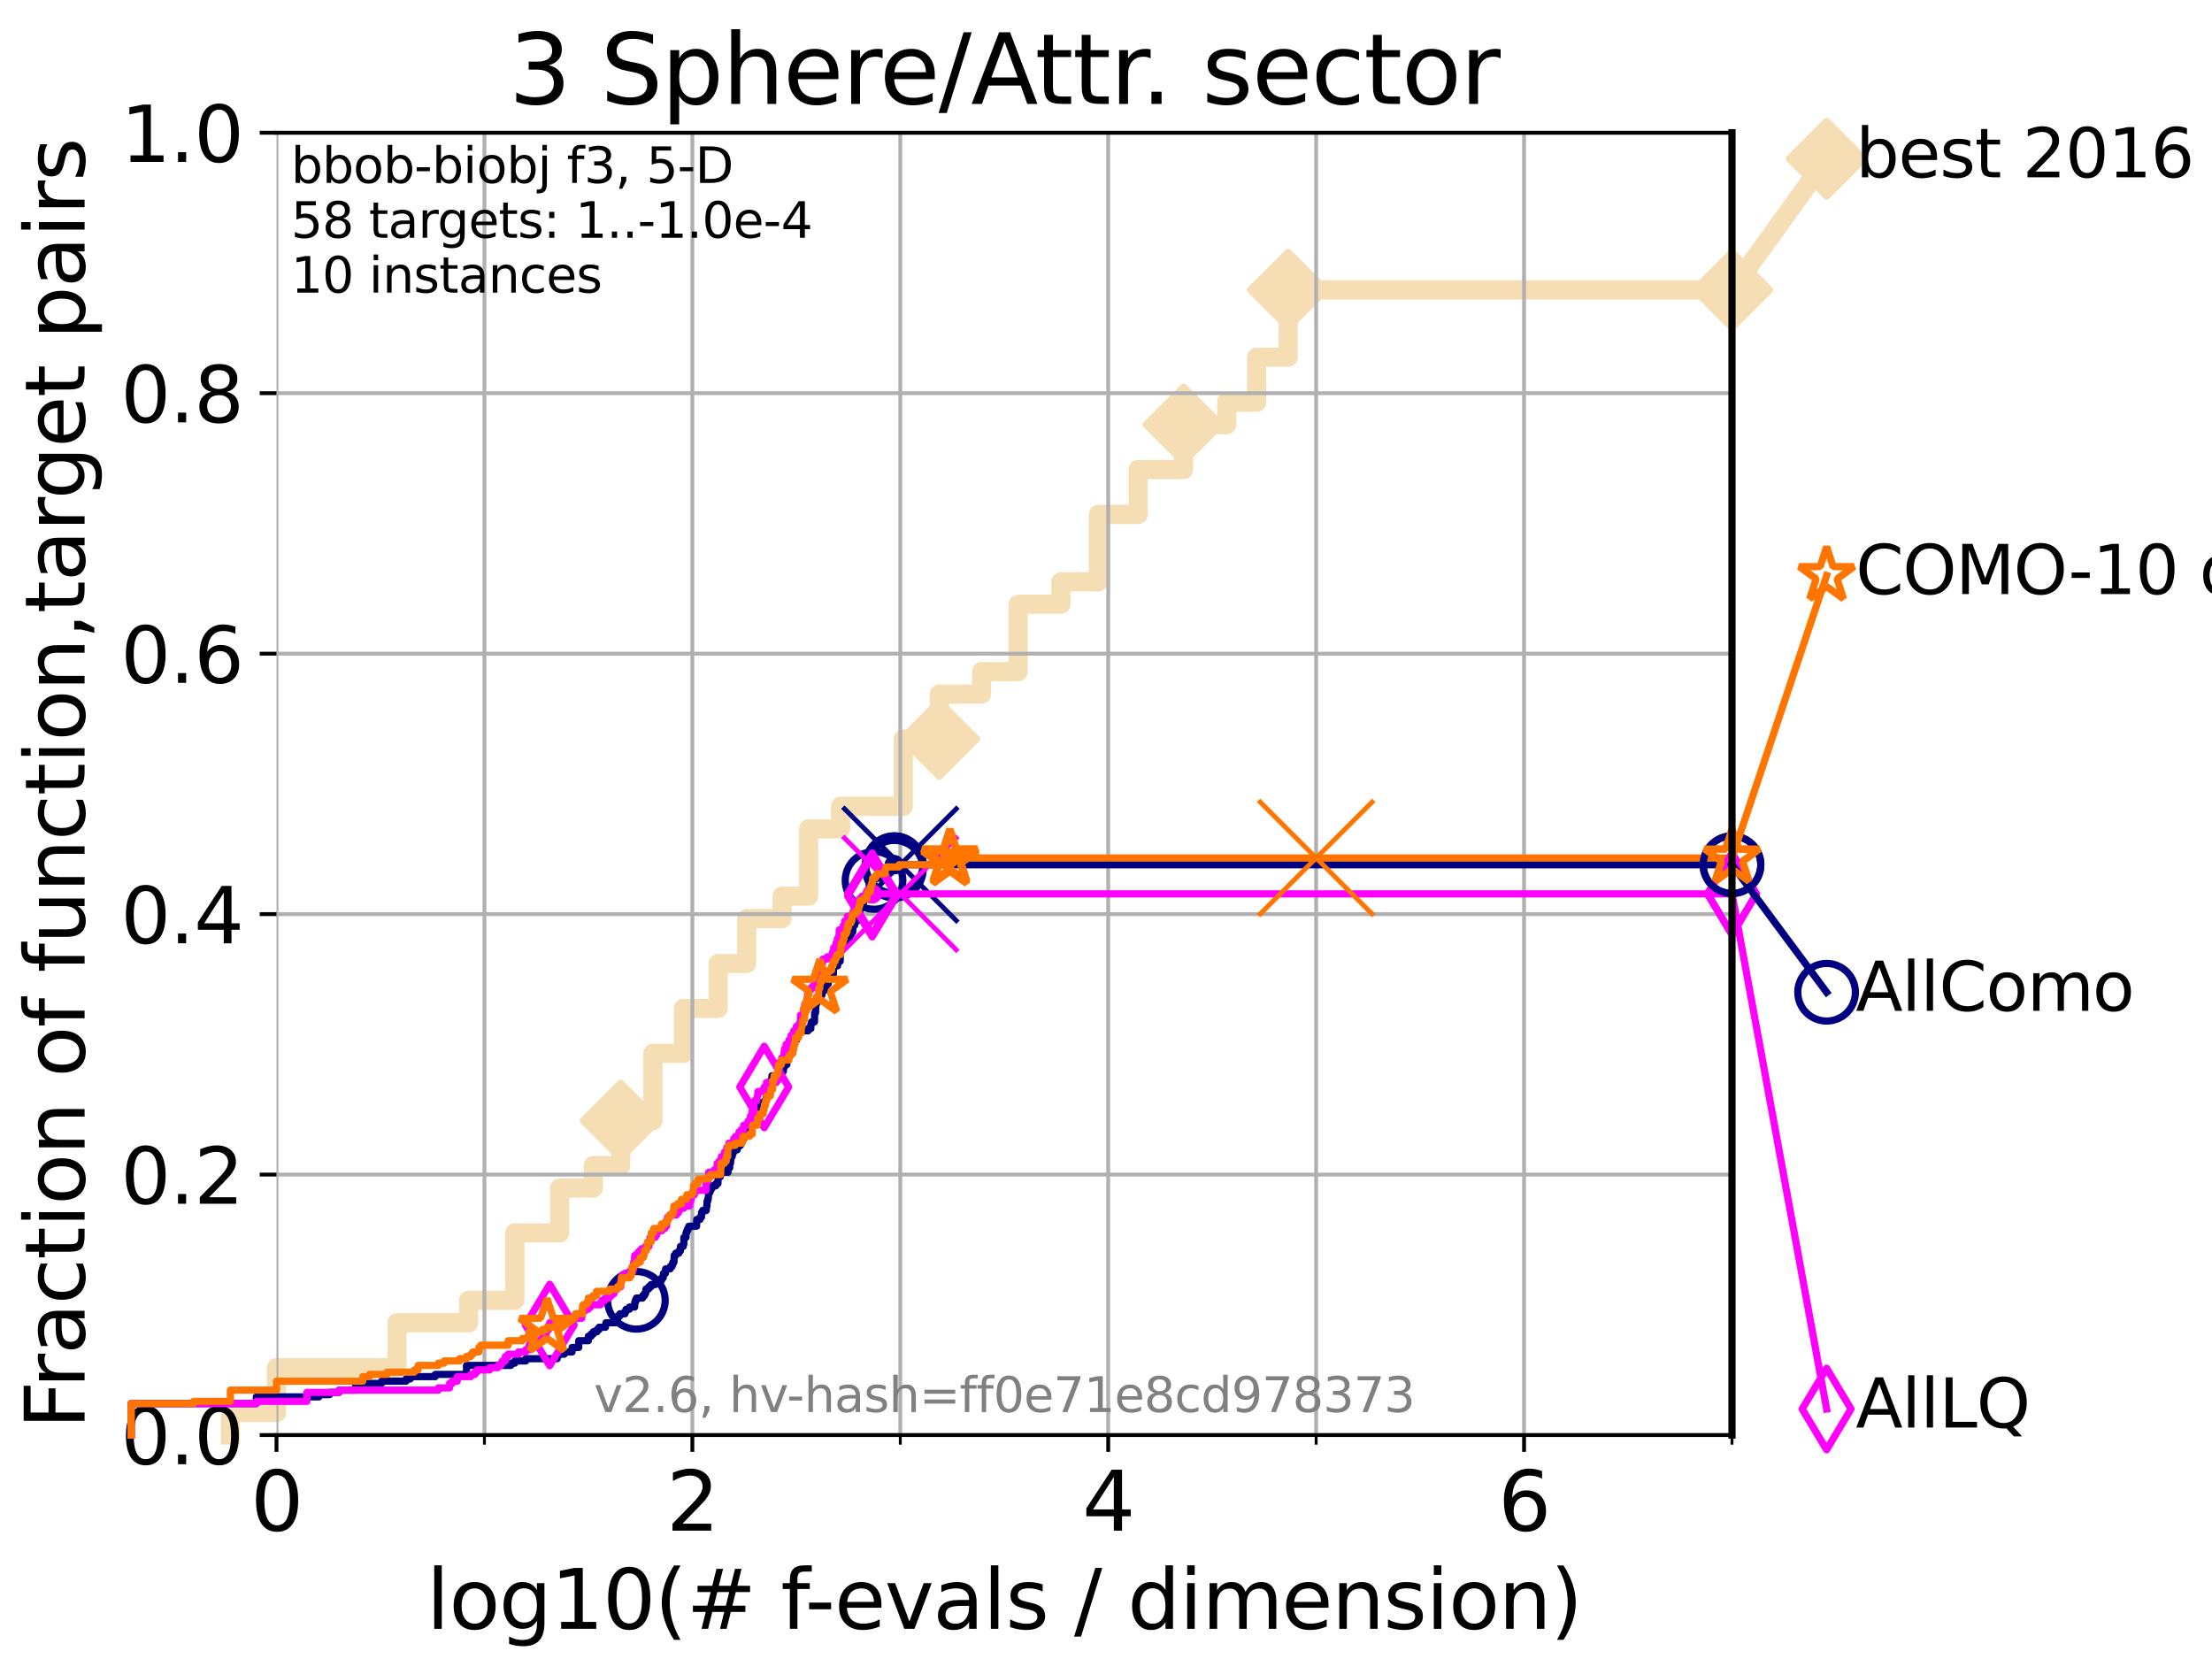 <?xml version="1.0" encoding="utf-8" standalone="no"?>
<!DOCTYPE svg PUBLIC "-//W3C//DTD SVG 1.1//EN"
  "http://www.w3.org/Graphics/SVG/1.1/DTD/svg11.dtd">
<svg xmlns:xlink="http://www.w3.org/1999/xlink" width="460.8pt" height="345.6pt" viewBox="0 0 460.8 345.6" xmlns="http://www.w3.org/2000/svg" version="1.1">
 <defs>
  <style type="text/css">*{stroke-linejoin: round; stroke-linecap: butt}</style>
 </defs>
 <g id="figure_1">
  <g id="patch_1">
   <path d="M 0 345.6 
L 460.8 345.6 
L 460.8 0 
L 0 0 
z
" style="fill: #ffffff"/>
  </g>
  <g id="axes_1">
   <g id="patch_2">
    <path d="M 57.6 298.944 
L 360.806 298.944 
L 360.806 27.648 
L 57.6 27.648 
z
" style="fill: #ffffff"/>
   </g>
   <g id="line2d_1">
    <path d="M 47.991 298.944 
L 47.991 294.266 
L 57.6 294.266 
L 57.6 284.911 
L 82.713 284.911 
L 82.713 275.556 
L 97.635 275.556 
L 97.635 270.879 
L 107.245 270.879 
L 107.245 256.846 
L 116.584 256.846 
L 116.584 247.491 
L 123.601 247.491 
L 123.601 242.814 
L 129.293 242.814 
L 129.293 233.459 
L 136.011 233.459 
L 136.011 219.426 
L 142.373 219.426 
L 142.373 210.071 
L 149.595 210.071 
L 149.595 200.716 
L 155.537 200.716 
L 155.537 191.361 
L 162.929 191.361 
L 162.929 186.684 
L 168.452 186.684 
L 168.452 172.651 
L 175.114 172.651 
L 175.114 167.974 
L 188.175 167.974 
L 188.175 153.941 
L 195.668 153.941 
L 195.668 144.586 
L 204.485 144.586 
L 204.485 139.908 
L 212.092 139.908 
L 212.092 125.876 
L 221.005 125.876 
L 221.005 121.198 
L 228.822 121.198 
L 228.822 107.166 
L 237.113 107.166 
L 237.113 97.811 
L 246.562 97.811 
L 246.562 88.456 
L 255.55 88.456 
L 255.55 83.778 
L 261.784 83.778 
L 261.784 74.423 
L 268.347 74.423 
L 268.347 60.391 
L 360.806 60.391 
" style="fill: none; stroke: #f5deb3; stroke-width: 4; stroke-linecap: square"/>
   </g>
   <g id="line2d_2">
    <defs>
     <path id="m0be6a556a1" d="M -0 7.778 
L 7.778 0 
L 0 -7.778 
L -7.778 -0 
z
" style="stroke: #f5deb3; stroke-width: 1.5; stroke-linejoin: miter"/>
    </defs>
    <g>
     <use xlink:href="#m0be6a556a1" x="129.293" y="233.459" style="fill: #f5deb3; stroke: #f5deb3; stroke-width: 1.5; stroke-linejoin: miter"/>
     <use xlink:href="#m0be6a556a1" x="195.668" y="153.941" style="fill: #f5deb3; stroke: #f5deb3; stroke-width: 1.5; stroke-linejoin: miter"/>
     <use xlink:href="#m0be6a556a1" x="246.562" y="88.456" style="fill: #f5deb3; stroke: #f5deb3; stroke-width: 1.5; stroke-linejoin: miter"/>
     <use xlink:href="#m0be6a556a1" x="268.347" y="60.391" style="fill: #f5deb3; stroke: #f5deb3; stroke-width: 1.5; stroke-linejoin: miter"/>
     <use xlink:href="#m0be6a556a1" x="268.347" y="60.391" style="fill: #f5deb3; stroke: #f5deb3; stroke-width: 1.5; stroke-linejoin: miter"/>
     <use xlink:href="#m0be6a556a1" x="360.806" y="60.391" style="fill: #f5deb3; stroke: #f5deb3; stroke-width: 1.5; stroke-linejoin: miter"/>
    </g>
   </g>
   <g id="line2d_3">
    <path style="fill: none; stroke: #f5deb3; stroke-width: 4; stroke-linecap: square"/>
    <g/>
   </g>
   <g id="line2d_4">
    <path d="M 360.806 60.391 
L 380.515 33.074 
" style="fill: none; stroke: #f5deb3; stroke-width: 4; stroke-linecap: square"/>
    <g>
     <use xlink:href="#m0be6a556a1" x="360.806" y="60.391" style="fill: #f5deb3; stroke: #f5deb3; stroke-width: 1.5; stroke-linejoin: miter"/>
     <use xlink:href="#m0be6a556a1" x="380.515" y="33.074" style="fill: #f5deb3; stroke: #f5deb3; stroke-width: 1.5; stroke-linejoin: miter"/>
    </g>
   </g>
   <g id="matplotlib.axis_1">
    <g id="xtick_1">
     <g id="line2d_5">
      <path d="M 57.6 298.944 
L 57.6 27.648 
" clip-path="url(#pf3fe625ac9)" style="fill: none; stroke: #b0b0b0; stroke-width: 0.8; stroke-linecap: square"/>
     </g>
     <g id="line2d_6">
      <defs>
       <path id="mbe6942582c" d="M 0 0 
L 0 3.5 
" style="stroke: #000000; stroke-width: 0.8"/>
      </defs>
      <g>
       <use xlink:href="#mbe6942582c" x="57.6" y="298.944" style="stroke: #000000; stroke-width: 0.8"/>
      </g>
     </g>
     <g id="text_1">
      <!-- 0 -->
      <g transform="translate(52.192 318.861) scale(0.17 -0.17)">
       <defs>
        <path id="DejaVuSans-30" d="M 2034 4250 
Q 1547 4250 1301 3770 
Q 1056 3291 1056 2328 
Q 1056 1369 1301 889 
Q 1547 409 2034 409 
Q 2525 409 2770 889 
Q 3016 1369 3016 2328 
Q 3016 3291 2770 3770 
Q 2525 4250 2034 4250 
z
M 2034 4750 
Q 2819 4750 3233 4129 
Q 3647 3509 3647 2328 
Q 3647 1150 3233 529 
Q 2819 -91 2034 -91 
Q 1250 -91 836 529 
Q 422 1150 422 2328 
Q 422 3509 836 4129 
Q 1250 4750 2034 4750 
z
" transform="scale(0.016)"/>
       </defs>
       <use xlink:href="#DejaVuSans-30"/>
      </g>
     </g>
    </g>
    <g id="xtick_2">
     <g id="line2d_7">
      <path d="M 144.23 298.944 
L 144.23 27.648 
" clip-path="url(#pf3fe625ac9)" style="fill: none; stroke: #b0b0b0; stroke-width: 0.8; stroke-linecap: square"/>
     </g>
     <g id="line2d_8">
      <g>
       <use xlink:href="#mbe6942582c" x="144.23" y="298.944" style="stroke: #000000; stroke-width: 0.8"/>
      </g>
     </g>
     <g id="text_2">
      <!-- 2 -->
      <g transform="translate(138.822 318.861) scale(0.17 -0.17)">
       <defs>
        <path id="DejaVuSans-32" d="M 1228 531 
L 3431 531 
L 3431 0 
L 469 0 
L 469 531 
Q 828 903 1448 1529 
Q 2069 2156 2228 2338 
Q 2531 2678 2651 2914 
Q 2772 3150 2772 3378 
Q 2772 3750 2511 3984 
Q 2250 4219 1831 4219 
Q 1534 4219 1204 4116 
Q 875 4013 500 3803 
L 500 4441 
Q 881 4594 1212 4672 
Q 1544 4750 1819 4750 
Q 2544 4750 2975 4387 
Q 3406 4025 3406 3419 
Q 3406 3131 3298 2873 
Q 3191 2616 2906 2266 
Q 2828 2175 2409 1742 
Q 1991 1309 1228 531 
z
" transform="scale(0.016)"/>
       </defs>
       <use xlink:href="#DejaVuSans-32"/>
      </g>
     </g>
    </g>
    <g id="xtick_3">
     <g id="line2d_9">
      <path d="M 230.861 298.944 
L 230.861 27.648 
" clip-path="url(#pf3fe625ac9)" style="fill: none; stroke: #b0b0b0; stroke-width: 0.8; stroke-linecap: square"/>
     </g>
     <g id="line2d_10">
      <g>
       <use xlink:href="#mbe6942582c" x="230.861" y="298.944" style="stroke: #000000; stroke-width: 0.8"/>
      </g>
     </g>
     <g id="text_3">
      <!-- 4 -->
      <g transform="translate(225.453 318.861) scale(0.17 -0.17)">
       <defs>
        <path id="DejaVuSans-34" d="M 2419 4116 
L 825 1625 
L 2419 1625 
L 2419 4116 
z
M 2253 4666 
L 3047 4666 
L 3047 1625 
L 3713 1625 
L 3713 1100 
L 3047 1100 
L 3047 0 
L 2419 0 
L 2419 1100 
L 313 1100 
L 313 1709 
L 2253 4666 
z
" transform="scale(0.016)"/>
       </defs>
       <use xlink:href="#DejaVuSans-34"/>
      </g>
     </g>
    </g>
    <g id="xtick_4">
     <g id="line2d_11">
      <path d="M 317.491 298.944 
L 317.491 27.648 
" clip-path="url(#pf3fe625ac9)" style="fill: none; stroke: #b0b0b0; stroke-width: 0.8; stroke-linecap: square"/>
     </g>
     <g id="line2d_12">
      <g>
       <use xlink:href="#mbe6942582c" x="317.491" y="298.944" style="stroke: #000000; stroke-width: 0.8"/>
      </g>
     </g>
     <g id="text_4">
      <!-- 6 -->
      <g transform="translate(312.083 318.861) scale(0.17 -0.17)">
       <defs>
        <path id="DejaVuSans-36" d="M 2113 2584 
Q 1688 2584 1439 2293 
Q 1191 2003 1191 1497 
Q 1191 994 1439 701 
Q 1688 409 2113 409 
Q 2538 409 2786 701 
Q 3034 994 3034 1497 
Q 3034 2003 2786 2293 
Q 2538 2584 2113 2584 
z
M 3366 4563 
L 3366 3988 
Q 3128 4100 2886 4159 
Q 2644 4219 2406 4219 
Q 1781 4219 1451 3797 
Q 1122 3375 1075 2522 
Q 1259 2794 1537 2939 
Q 1816 3084 2150 3084 
Q 2853 3084 3261 2657 
Q 3669 2231 3669 1497 
Q 3669 778 3244 343 
Q 2819 -91 2113 -91 
Q 1303 -91 875 529 
Q 447 1150 447 2328 
Q 447 3434 972 4092 
Q 1497 4750 2381 4750 
Q 2619 4750 2861 4703 
Q 3103 4656 3366 4563 
z
" transform="scale(0.016)"/>
       </defs>
       <use xlink:href="#DejaVuSans-36"/>
      </g>
     </g>
    </g>
    <g id="xtick_5">
     <g id="line2d_13">
      <path d="M 100.915 298.944 
L 100.915 27.648 
" clip-path="url(#pf3fe625ac9)" style="fill: none; stroke: #b0b0b0; stroke-width: 0.8; stroke-linecap: square"/>
     </g>
     <g id="line2d_14">
      <defs>
       <path id="m9994abecaf" d="M 0 0 
L 0 2 
" style="stroke: #000000; stroke-width: 0.6"/>
      </defs>
      <g>
       <use xlink:href="#m9994abecaf" x="100.915" y="298.944" style="stroke: #000000; stroke-width: 0.6"/>
      </g>
     </g>
    </g>
    <g id="xtick_6">
     <g id="line2d_15">
      <path d="M 187.546 298.944 
L 187.546 27.648 
" clip-path="url(#pf3fe625ac9)" style="fill: none; stroke: #b0b0b0; stroke-width: 0.8; stroke-linecap: square"/>
     </g>
     <g id="line2d_16">
      <g>
       <use xlink:href="#m9994abecaf" x="187.546" y="298.944" style="stroke: #000000; stroke-width: 0.6"/>
      </g>
     </g>
    </g>
    <g id="xtick_7">
     <g id="line2d_17">
      <path d="M 274.176 298.944 
L 274.176 27.648 
" clip-path="url(#pf3fe625ac9)" style="fill: none; stroke: #b0b0b0; stroke-width: 0.8; stroke-linecap: square"/>
     </g>
     <g id="line2d_18">
      <g>
       <use xlink:href="#m9994abecaf" x="274.176" y="298.944" style="stroke: #000000; stroke-width: 0.6"/>
      </g>
     </g>
    </g>
    <g id="xtick_8">
     <g id="line2d_19">
      <path d="M 360.806 298.944 
L 360.806 27.648 
" clip-path="url(#pf3fe625ac9)" style="fill: none; stroke: #b0b0b0; stroke-width: 0.8; stroke-linecap: square"/>
     </g>
     <g id="line2d_20">
      <g>
       <use xlink:href="#m9994abecaf" x="360.806" y="298.944" style="stroke: #000000; stroke-width: 0.6"/>
      </g>
     </g>
    </g>
    <g id="text_5">
     <!-- log10(# f-evals / dimension) -->
     <g transform="translate(88.823 339.314) scale(0.17 -0.17)">
      <defs>
       <path id="DejaVuSans-6c" d="M 603 4863 
L 1178 4863 
L 1178 0 
L 603 0 
L 603 4863 
z
" transform="scale(0.016)"/>
       <path id="DejaVuSans-6f" d="M 1959 3097 
Q 1497 3097 1228 2736 
Q 959 2375 959 1747 
Q 959 1119 1226 758 
Q 1494 397 1959 397 
Q 2419 397 2687 759 
Q 2956 1122 2956 1747 
Q 2956 2369 2687 2733 
Q 2419 3097 1959 3097 
z
M 1959 3584 
Q 2709 3584 3137 3096 
Q 3566 2609 3566 1747 
Q 3566 888 3137 398 
Q 2709 -91 1959 -91 
Q 1206 -91 779 398 
Q 353 888 353 1747 
Q 353 2609 779 3096 
Q 1206 3584 1959 3584 
z
" transform="scale(0.016)"/>
       <path id="DejaVuSans-67" d="M 2906 1791 
Q 2906 2416 2648 2759 
Q 2391 3103 1925 3103 
Q 1463 3103 1205 2759 
Q 947 2416 947 1791 
Q 947 1169 1205 825 
Q 1463 481 1925 481 
Q 2391 481 2648 825 
Q 2906 1169 2906 1791 
z
M 3481 434 
Q 3481 -459 3084 -895 
Q 2688 -1331 1869 -1331 
Q 1566 -1331 1297 -1286 
Q 1028 -1241 775 -1147 
L 775 -588 
Q 1028 -725 1275 -790 
Q 1522 -856 1778 -856 
Q 2344 -856 2625 -561 
Q 2906 -266 2906 331 
L 2906 616 
Q 2728 306 2450 153 
Q 2172 0 1784 0 
Q 1141 0 747 490 
Q 353 981 353 1791 
Q 353 2603 747 3093 
Q 1141 3584 1784 3584 
Q 2172 3584 2450 3431 
Q 2728 3278 2906 2969 
L 2906 3500 
L 3481 3500 
L 3481 434 
z
" transform="scale(0.016)"/>
       <path id="DejaVuSans-31" d="M 794 531 
L 1825 531 
L 1825 4091 
L 703 3866 
L 703 4441 
L 1819 4666 
L 2450 4666 
L 2450 531 
L 3481 531 
L 3481 0 
L 794 0 
L 794 531 
z
" transform="scale(0.016)"/>
       <path id="DejaVuSans-28" d="M 1984 4856 
Q 1566 4138 1362 3434 
Q 1159 2731 1159 2009 
Q 1159 1288 1364 580 
Q 1569 -128 1984 -844 
L 1484 -844 
Q 1016 -109 783 600 
Q 550 1309 550 2009 
Q 550 2706 781 3412 
Q 1013 4119 1484 4856 
L 1984 4856 
z
" transform="scale(0.016)"/>
       <path id="DejaVuSans-23" d="M 3272 2816 
L 2363 2816 
L 2100 1772 
L 3016 1772 
L 3272 2816 
z
M 2803 4594 
L 2478 3297 
L 3391 3297 
L 3719 4594 
L 4219 4594 
L 3897 3297 
L 4872 3297 
L 4872 2816 
L 3775 2816 
L 3519 1772 
L 4513 1772 
L 4513 1294 
L 3397 1294 
L 3072 0 
L 2572 0 
L 2894 1294 
L 1978 1294 
L 1656 0 
L 1153 0 
L 1478 1294 
L 494 1294 
L 494 1772 
L 1594 1772 
L 1856 2816 
L 850 2816 
L 850 3297 
L 1978 3297 
L 2297 4594 
L 2803 4594 
z
" transform="scale(0.016)"/>
       <path id="DejaVuSans-20" transform="scale(0.016)"/>
       <path id="DejaVuSans-66" d="M 2375 4863 
L 2375 4384 
L 1825 4384 
Q 1516 4384 1395 4259 
Q 1275 4134 1275 3809 
L 1275 3500 
L 2222 3500 
L 2222 3053 
L 1275 3053 
L 1275 0 
L 697 0 
L 697 3053 
L 147 3053 
L 147 3500 
L 697 3500 
L 697 3744 
Q 697 4328 969 4595 
Q 1241 4863 1831 4863 
L 2375 4863 
z
" transform="scale(0.016)"/>
       <path id="DejaVuSans-2d" d="M 313 2009 
L 1997 2009 
L 1997 1497 
L 313 1497 
L 313 2009 
z
" transform="scale(0.016)"/>
       <path id="DejaVuSans-65" d="M 3597 1894 
L 3597 1613 
L 953 1613 
Q 991 1019 1311 708 
Q 1631 397 2203 397 
Q 2534 397 2845 478 
Q 3156 559 3463 722 
L 3463 178 
Q 3153 47 2828 -22 
Q 2503 -91 2169 -91 
Q 1331 -91 842 396 
Q 353 884 353 1716 
Q 353 2575 817 3079 
Q 1281 3584 2069 3584 
Q 2775 3584 3186 3129 
Q 3597 2675 3597 1894 
z
M 3022 2063 
Q 3016 2534 2758 2815 
Q 2500 3097 2075 3097 
Q 1594 3097 1305 2825 
Q 1016 2553 972 2059 
L 3022 2063 
z
" transform="scale(0.016)"/>
       <path id="DejaVuSans-76" d="M 191 3500 
L 800 3500 
L 1894 563 
L 2988 3500 
L 3597 3500 
L 2284 0 
L 1503 0 
L 191 3500 
z
" transform="scale(0.016)"/>
       <path id="DejaVuSans-61" d="M 2194 1759 
Q 1497 1759 1228 1600 
Q 959 1441 959 1056 
Q 959 750 1161 570 
Q 1363 391 1709 391 
Q 2188 391 2477 730 
Q 2766 1069 2766 1631 
L 2766 1759 
L 2194 1759 
z
M 3341 1997 
L 3341 0 
L 2766 0 
L 2766 531 
Q 2569 213 2275 61 
Q 1981 -91 1556 -91 
Q 1019 -91 701 211 
Q 384 513 384 1019 
Q 384 1609 779 1909 
Q 1175 2209 1959 2209 
L 2766 2209 
L 2766 2266 
Q 2766 2663 2505 2880 
Q 2244 3097 1772 3097 
Q 1472 3097 1187 3025 
Q 903 2953 641 2809 
L 641 3341 
Q 956 3463 1253 3523 
Q 1550 3584 1831 3584 
Q 2591 3584 2966 3190 
Q 3341 2797 3341 1997 
z
" transform="scale(0.016)"/>
       <path id="DejaVuSans-73" d="M 2834 3397 
L 2834 2853 
Q 2591 2978 2328 3040 
Q 2066 3103 1784 3103 
Q 1356 3103 1142 2972 
Q 928 2841 928 2578 
Q 928 2378 1081 2264 
Q 1234 2150 1697 2047 
L 1894 2003 
Q 2506 1872 2764 1633 
Q 3022 1394 3022 966 
Q 3022 478 2636 193 
Q 2250 -91 1575 -91 
Q 1294 -91 989 -36 
Q 684 19 347 128 
L 347 722 
Q 666 556 975 473 
Q 1284 391 1588 391 
Q 1994 391 2212 530 
Q 2431 669 2431 922 
Q 2431 1156 2273 1281 
Q 2116 1406 1581 1522 
L 1381 1569 
Q 847 1681 609 1914 
Q 372 2147 372 2553 
Q 372 3047 722 3315 
Q 1072 3584 1716 3584 
Q 2034 3584 2315 3537 
Q 2597 3491 2834 3397 
z
" transform="scale(0.016)"/>
       <path id="DejaVuSans-2f" d="M 1625 4666 
L 2156 4666 
L 531 -594 
L 0 -594 
L 1625 4666 
z
" transform="scale(0.016)"/>
       <path id="DejaVuSans-64" d="M 2906 2969 
L 2906 4863 
L 3481 4863 
L 3481 0 
L 2906 0 
L 2906 525 
Q 2725 213 2448 61 
Q 2172 -91 1784 -91 
Q 1150 -91 751 415 
Q 353 922 353 1747 
Q 353 2572 751 3078 
Q 1150 3584 1784 3584 
Q 2172 3584 2448 3432 
Q 2725 3281 2906 2969 
z
M 947 1747 
Q 947 1113 1208 752 
Q 1469 391 1925 391 
Q 2381 391 2643 752 
Q 2906 1113 2906 1747 
Q 2906 2381 2643 2742 
Q 2381 3103 1925 3103 
Q 1469 3103 1208 2742 
Q 947 2381 947 1747 
z
" transform="scale(0.016)"/>
       <path id="DejaVuSans-69" d="M 603 3500 
L 1178 3500 
L 1178 0 
L 603 0 
L 603 3500 
z
M 603 4863 
L 1178 4863 
L 1178 4134 
L 603 4134 
L 603 4863 
z
" transform="scale(0.016)"/>
       <path id="DejaVuSans-6d" d="M 3328 2828 
Q 3544 3216 3844 3400 
Q 4144 3584 4550 3584 
Q 5097 3584 5394 3201 
Q 5691 2819 5691 2113 
L 5691 0 
L 5113 0 
L 5113 2094 
Q 5113 2597 4934 2840 
Q 4756 3084 4391 3084 
Q 3944 3084 3684 2787 
Q 3425 2491 3425 1978 
L 3425 0 
L 2847 0 
L 2847 2094 
Q 2847 2600 2669 2842 
Q 2491 3084 2119 3084 
Q 1678 3084 1418 2786 
Q 1159 2488 1159 1978 
L 1159 0 
L 581 0 
L 581 3500 
L 1159 3500 
L 1159 2956 
Q 1356 3278 1631 3431 
Q 1906 3584 2284 3584 
Q 2666 3584 2933 3390 
Q 3200 3197 3328 2828 
z
" transform="scale(0.016)"/>
       <path id="DejaVuSans-6e" d="M 3513 2113 
L 3513 0 
L 2938 0 
L 2938 2094 
Q 2938 2591 2744 2837 
Q 2550 3084 2163 3084 
Q 1697 3084 1428 2787 
Q 1159 2491 1159 1978 
L 1159 0 
L 581 0 
L 581 3500 
L 1159 3500 
L 1159 2956 
Q 1366 3272 1645 3428 
Q 1925 3584 2291 3584 
Q 2894 3584 3203 3211 
Q 3513 2838 3513 2113 
z
" transform="scale(0.016)"/>
       <path id="DejaVuSans-29" d="M 513 4856 
L 1013 4856 
Q 1481 4119 1714 3412 
Q 1947 2706 1947 2009 
Q 1947 1309 1714 600 
Q 1481 -109 1013 -844 
L 513 -844 
Q 928 -128 1133 580 
Q 1338 1288 1338 2009 
Q 1338 2731 1133 3434 
Q 928 4138 513 4856 
z
" transform="scale(0.016)"/>
      </defs>
      <use xlink:href="#DejaVuSans-6c"/>
      <use xlink:href="#DejaVuSans-6f" x="27.783"/>
      <use xlink:href="#DejaVuSans-67" x="88.965"/>
      <use xlink:href="#DejaVuSans-31" x="152.441"/>
      <use xlink:href="#DejaVuSans-30" x="216.064"/>
      <use xlink:href="#DejaVuSans-28" x="279.688"/>
      <use xlink:href="#DejaVuSans-23" x="318.701"/>
      <use xlink:href="#DejaVuSans-20" x="402.49"/>
      <use xlink:href="#DejaVuSans-66" x="434.277"/>
      <use xlink:href="#DejaVuSans-2d" x="463.982"/>
      <use xlink:href="#DejaVuSans-65" x="500.066"/>
      <use xlink:href="#DejaVuSans-76" x="561.59"/>
      <use xlink:href="#DejaVuSans-61" x="620.77"/>
      <use xlink:href="#DejaVuSans-6c" x="682.049"/>
      <use xlink:href="#DejaVuSans-73" x="709.832"/>
      <use xlink:href="#DejaVuSans-20" x="761.932"/>
      <use xlink:href="#DejaVuSans-2f" x="793.719"/>
      <use xlink:href="#DejaVuSans-20" x="827.41"/>
      <use xlink:href="#DejaVuSans-64" x="859.197"/>
      <use xlink:href="#DejaVuSans-69" x="922.674"/>
      <use xlink:href="#DejaVuSans-6d" x="950.457"/>
      <use xlink:href="#DejaVuSans-65" x="1047.869"/>
      <use xlink:href="#DejaVuSans-6e" x="1109.393"/>
      <use xlink:href="#DejaVuSans-73" x="1172.771"/>
      <use xlink:href="#DejaVuSans-69" x="1224.871"/>
      <use xlink:href="#DejaVuSans-6f" x="1252.654"/>
      <use xlink:href="#DejaVuSans-6e" x="1313.836"/>
      <use xlink:href="#DejaVuSans-29" x="1377.215"/>
     </g>
    </g>
   </g>
   <g id="matplotlib.axis_2">
    <g id="ytick_1">
     <g id="line2d_21">
      <path d="M 57.6 298.944 
L 360.806 298.944 
" clip-path="url(#pf3fe625ac9)" style="fill: none; stroke: #b0b0b0; stroke-width: 0.8; stroke-linecap: square"/>
     </g>
     <g id="line2d_22">
      <defs>
       <path id="m48e053fbe3" d="M 0 0 
L -3.5 0 
" style="stroke: #000000; stroke-width: 0.8"/>
      </defs>
      <g>
       <use xlink:href="#m48e053fbe3" x="57.6" y="298.944" style="stroke: #000000; stroke-width: 0.8"/>
      </g>
     </g>
     <g id="text_6">
      <!-- 0.0 -->
      <g transform="translate(25.155 305.023) scale(0.16 -0.16)">
       <defs>
        <path id="DejaVuSans-2e" d="M 684 794 
L 1344 794 
L 1344 0 
L 684 0 
L 684 794 
z
" transform="scale(0.016)"/>
       </defs>
       <use xlink:href="#DejaVuSans-30"/>
       <use xlink:href="#DejaVuSans-2e" x="63.623"/>
       <use xlink:href="#DejaVuSans-30" x="95.41"/>
      </g>
     </g>
    </g>
    <g id="ytick_2">
     <g id="line2d_23">
      <path d="M 57.6 244.685 
L 360.806 244.685 
" clip-path="url(#pf3fe625ac9)" style="fill: none; stroke: #b0b0b0; stroke-width: 0.8; stroke-linecap: square"/>
     </g>
     <g id="line2d_24">
      <g>
       <use xlink:href="#m48e053fbe3" x="57.6" y="244.685" style="stroke: #000000; stroke-width: 0.8"/>
      </g>
     </g>
     <g id="text_7">
      <!-- 0.2 -->
      <g transform="translate(25.155 250.764) scale(0.16 -0.16)">
       <use xlink:href="#DejaVuSans-30"/>
       <use xlink:href="#DejaVuSans-2e" x="63.623"/>
       <use xlink:href="#DejaVuSans-32" x="95.41"/>
      </g>
     </g>
    </g>
    <g id="ytick_3">
     <g id="line2d_25">
      <path d="M 57.6 190.426 
L 360.806 190.426 
" clip-path="url(#pf3fe625ac9)" style="fill: none; stroke: #b0b0b0; stroke-width: 0.8; stroke-linecap: square"/>
     </g>
     <g id="line2d_26">
      <g>
       <use xlink:href="#m48e053fbe3" x="57.6" y="190.426" style="stroke: #000000; stroke-width: 0.8"/>
      </g>
     </g>
     <g id="text_8">
      <!-- 0.4 -->
      <g transform="translate(25.155 196.504) scale(0.16 -0.16)">
       <use xlink:href="#DejaVuSans-30"/>
       <use xlink:href="#DejaVuSans-2e" x="63.623"/>
       <use xlink:href="#DejaVuSans-34" x="95.41"/>
      </g>
     </g>
    </g>
    <g id="ytick_4">
     <g id="line2d_27">
      <path d="M 57.6 136.166 
L 360.806 136.166 
" clip-path="url(#pf3fe625ac9)" style="fill: none; stroke: #b0b0b0; stroke-width: 0.8; stroke-linecap: square"/>
     </g>
     <g id="line2d_28">
      <g>
       <use xlink:href="#m48e053fbe3" x="57.6" y="136.166" style="stroke: #000000; stroke-width: 0.8"/>
      </g>
     </g>
     <g id="text_9">
      <!-- 0.6 -->
      <g transform="translate(25.155 142.245) scale(0.16 -0.16)">
       <use xlink:href="#DejaVuSans-30"/>
       <use xlink:href="#DejaVuSans-2e" x="63.623"/>
       <use xlink:href="#DejaVuSans-36" x="95.41"/>
      </g>
     </g>
    </g>
    <g id="ytick_5">
     <g id="line2d_29">
      <path d="M 57.6 81.907 
L 360.806 81.907 
" clip-path="url(#pf3fe625ac9)" style="fill: none; stroke: #b0b0b0; stroke-width: 0.8; stroke-linecap: square"/>
     </g>
     <g id="line2d_30">
      <g>
       <use xlink:href="#m48e053fbe3" x="57.6" y="81.907" style="stroke: #000000; stroke-width: 0.8"/>
      </g>
     </g>
     <g id="text_10">
      <!-- 0.8 -->
      <g transform="translate(25.155 87.986) scale(0.16 -0.16)">
       <defs>
        <path id="DejaVuSans-38" d="M 2034 2216 
Q 1584 2216 1326 1975 
Q 1069 1734 1069 1313 
Q 1069 891 1326 650 
Q 1584 409 2034 409 
Q 2484 409 2743 651 
Q 3003 894 3003 1313 
Q 3003 1734 2745 1975 
Q 2488 2216 2034 2216 
z
M 1403 2484 
Q 997 2584 770 2862 
Q 544 3141 544 3541 
Q 544 4100 942 4425 
Q 1341 4750 2034 4750 
Q 2731 4750 3128 4425 
Q 3525 4100 3525 3541 
Q 3525 3141 3298 2862 
Q 3072 2584 2669 2484 
Q 3125 2378 3379 2068 
Q 3634 1759 3634 1313 
Q 3634 634 3220 271 
Q 2806 -91 2034 -91 
Q 1263 -91 848 271 
Q 434 634 434 1313 
Q 434 1759 690 2068 
Q 947 2378 1403 2484 
z
M 1172 3481 
Q 1172 3119 1398 2916 
Q 1625 2713 2034 2713 
Q 2441 2713 2670 2916 
Q 2900 3119 2900 3481 
Q 2900 3844 2670 4047 
Q 2441 4250 2034 4250 
Q 1625 4250 1398 4047 
Q 1172 3844 1172 3481 
z
" transform="scale(0.016)"/>
       </defs>
       <use xlink:href="#DejaVuSans-30"/>
       <use xlink:href="#DejaVuSans-2e" x="63.623"/>
       <use xlink:href="#DejaVuSans-38" x="95.41"/>
      </g>
     </g>
    </g>
    <g id="ytick_6">
     <g id="line2d_31">
      <path d="M 57.6 27.648 
L 360.806 27.648 
" clip-path="url(#pf3fe625ac9)" style="fill: none; stroke: #b0b0b0; stroke-width: 0.8; stroke-linecap: square"/>
     </g>
     <g id="line2d_32">
      <g>
       <use xlink:href="#m48e053fbe3" x="57.6" y="27.648" style="stroke: #000000; stroke-width: 0.8"/>
      </g>
     </g>
     <g id="text_11">
      <!-- 1.0 -->
      <g transform="translate(25.155 33.727) scale(0.16 -0.16)">
       <use xlink:href="#DejaVuSans-31"/>
       <use xlink:href="#DejaVuSans-2e" x="63.623"/>
       <use xlink:href="#DejaVuSans-30" x="95.41"/>
      </g>
     </g>
    </g>
    <g id="text_12">
     <!-- Fraction of function,target pairs -->
     <g transform="translate(17.62 297.681) rotate(-90) scale(0.17 -0.17)">
      <defs>
       <path id="DejaVuSans-46" d="M 628 4666 
L 3309 4666 
L 3309 4134 
L 1259 4134 
L 1259 2759 
L 3109 2759 
L 3109 2228 
L 1259 2228 
L 1259 0 
L 628 0 
L 628 4666 
z
" transform="scale(0.016)"/>
       <path id="DejaVuSans-72" d="M 2631 2963 
Q 2534 3019 2420 3045 
Q 2306 3072 2169 3072 
Q 1681 3072 1420 2755 
Q 1159 2438 1159 1844 
L 1159 0 
L 581 0 
L 581 3500 
L 1159 3500 
L 1159 2956 
Q 1341 3275 1631 3429 
Q 1922 3584 2338 3584 
Q 2397 3584 2469 3576 
Q 2541 3569 2628 3553 
L 2631 2963 
z
" transform="scale(0.016)"/>
       <path id="DejaVuSans-63" d="M 3122 3366 
L 3122 2828 
Q 2878 2963 2633 3030 
Q 2388 3097 2138 3097 
Q 1578 3097 1268 2742 
Q 959 2388 959 1747 
Q 959 1106 1268 751 
Q 1578 397 2138 397 
Q 2388 397 2633 464 
Q 2878 531 3122 666 
L 3122 134 
Q 2881 22 2623 -34 
Q 2366 -91 2075 -91 
Q 1284 -91 818 406 
Q 353 903 353 1747 
Q 353 2603 823 3093 
Q 1294 3584 2113 3584 
Q 2378 3584 2631 3529 
Q 2884 3475 3122 3366 
z
" transform="scale(0.016)"/>
       <path id="DejaVuSans-74" d="M 1172 4494 
L 1172 3500 
L 2356 3500 
L 2356 3053 
L 1172 3053 
L 1172 1153 
Q 1172 725 1289 603 
Q 1406 481 1766 481 
L 2356 481 
L 2356 0 
L 1766 0 
Q 1100 0 847 248 
Q 594 497 594 1153 
L 594 3053 
L 172 3053 
L 172 3500 
L 594 3500 
L 594 4494 
L 1172 4494 
z
" transform="scale(0.016)"/>
       <path id="DejaVuSans-75" d="M 544 1381 
L 544 3500 
L 1119 3500 
L 1119 1403 
Q 1119 906 1312 657 
Q 1506 409 1894 409 
Q 2359 409 2629 706 
Q 2900 1003 2900 1516 
L 2900 3500 
L 3475 3500 
L 3475 0 
L 2900 0 
L 2900 538 
Q 2691 219 2414 64 
Q 2138 -91 1772 -91 
Q 1169 -91 856 284 
Q 544 659 544 1381 
z
M 1991 3584 
L 1991 3584 
z
" transform="scale(0.016)"/>
       <path id="DejaVuSans-2c" d="M 750 794 
L 1409 794 
L 1409 256 
L 897 -744 
L 494 -744 
L 750 256 
L 750 794 
z
" transform="scale(0.016)"/>
       <path id="DejaVuSans-70" d="M 1159 525 
L 1159 -1331 
L 581 -1331 
L 581 3500 
L 1159 3500 
L 1159 2969 
Q 1341 3281 1617 3432 
Q 1894 3584 2278 3584 
Q 2916 3584 3314 3078 
Q 3713 2572 3713 1747 
Q 3713 922 3314 415 
Q 2916 -91 2278 -91 
Q 1894 -91 1617 61 
Q 1341 213 1159 525 
z
M 3116 1747 
Q 3116 2381 2855 2742 
Q 2594 3103 2138 3103 
Q 1681 3103 1420 2742 
Q 1159 2381 1159 1747 
Q 1159 1113 1420 752 
Q 1681 391 2138 391 
Q 2594 391 2855 752 
Q 3116 1113 3116 1747 
z
" transform="scale(0.016)"/>
      </defs>
      <use xlink:href="#DejaVuSans-46"/>
      <use xlink:href="#DejaVuSans-72" x="50.27"/>
      <use xlink:href="#DejaVuSans-61" x="91.383"/>
      <use xlink:href="#DejaVuSans-63" x="152.662"/>
      <use xlink:href="#DejaVuSans-74" x="207.643"/>
      <use xlink:href="#DejaVuSans-69" x="246.852"/>
      <use xlink:href="#DejaVuSans-6f" x="274.635"/>
      <use xlink:href="#DejaVuSans-6e" x="335.816"/>
      <use xlink:href="#DejaVuSans-20" x="399.195"/>
      <use xlink:href="#DejaVuSans-6f" x="430.982"/>
      <use xlink:href="#DejaVuSans-66" x="492.164"/>
      <use xlink:href="#DejaVuSans-20" x="527.369"/>
      <use xlink:href="#DejaVuSans-66" x="559.156"/>
      <use xlink:href="#DejaVuSans-75" x="594.361"/>
      <use xlink:href="#DejaVuSans-6e" x="657.74"/>
      <use xlink:href="#DejaVuSans-63" x="721.119"/>
      <use xlink:href="#DejaVuSans-74" x="776.1"/>
      <use xlink:href="#DejaVuSans-69" x="815.309"/>
      <use xlink:href="#DejaVuSans-6f" x="843.092"/>
      <use xlink:href="#DejaVuSans-6e" x="904.273"/>
      <use xlink:href="#DejaVuSans-2c" x="967.652"/>
      <use xlink:href="#DejaVuSans-74" x="999.439"/>
      <use xlink:href="#DejaVuSans-61" x="1038.648"/>
      <use xlink:href="#DejaVuSans-72" x="1099.928"/>
      <use xlink:href="#DejaVuSans-67" x="1139.291"/>
      <use xlink:href="#DejaVuSans-65" x="1202.768"/>
      <use xlink:href="#DejaVuSans-74" x="1264.291"/>
      <use xlink:href="#DejaVuSans-20" x="1303.5"/>
      <use xlink:href="#DejaVuSans-70" x="1335.287"/>
      <use xlink:href="#DejaVuSans-61" x="1398.764"/>
      <use xlink:href="#DejaVuSans-69" x="1460.043"/>
      <use xlink:href="#DejaVuSans-72" x="1487.826"/>
      <use xlink:href="#DejaVuSans-73" x="1528.939"/>
     </g>
    </g>
   </g>
   <g id="line2d_33">
    <defs>
     <path id="m8884dbc3d9" d="M 0 1.5 
C 0.398 1.5 0.779 1.342 1.061 1.061 
C 1.342 0.779 1.5 0.398 1.5 0 
C 1.5 -0.398 1.342 -0.779 1.061 -1.061 
C 0.779 -1.342 0.398 -1.5 0 -1.5 
C -0.398 -1.5 -0.779 -1.342 -1.061 -1.061 
C -1.342 -0.779 -1.5 -0.398 -1.5 0 
C -1.5 0.398 -1.342 0.779 -1.061 1.061 
C -0.779 1.342 -0.398 1.5 0 1.5 
z
" style="stroke: #f5deb3"/>
    </defs>
    <g>
     <use xlink:href="#m8884dbc3d9" x="268.347" y="60.391" style="fill: #f5deb3; stroke: #f5deb3"/>
     <use xlink:href="#m8884dbc3d9" x="268.347" y="60.391" style="fill: #f5deb3; stroke: #f5deb3"/>
    </g>
   </g>
   <g id="line2d_34">
    <defs>
     <path id="mf1faceab29" d="M 0 1.5 
C 0.398 1.5 0.779 1.342 1.061 1.061 
C 1.342 0.779 1.5 0.398 1.5 0 
C 1.5 -0.398 1.342 -0.779 1.061 -1.061 
C 0.779 -1.342 0.398 -1.5 0 -1.5 
C -0.398 -1.5 -0.779 -1.342 -1.061 -1.061 
C -1.342 -0.779 -1.5 -0.398 -1.5 0 
C -1.5 0.398 -1.342 0.779 -1.061 1.061 
C -0.779 1.342 -0.398 1.5 0 1.5 
z
" style="stroke: #000080"/>
    </defs>
    <g>
     <use xlink:href="#mf1faceab29" x="186.309" y="180.135" style="fill: #000080; stroke: #000080"/>
     <use xlink:href="#mf1faceab29" x="186.309" y="180.135" style="fill: #000080; stroke: #000080"/>
    </g>
   </g>
   <g id="line2d_35">
    <path d="M 27.324 298.944 
L 27.324 292.395 
L 53.402 292.395 
L 53.402 290.992 
L 66.441 290.992 
L 66.441 290.524 
L 68.657 290.524 
L 68.657 290.057 
L 70.639 290.057 
L 70.639 289.589 
L 74.069 289.589 
L 74.069 288.653 
L 75.575 288.653 
L 75.575 288.186 
L 79.481 288.186 
L 79.481 287.718 
L 84.596 287.718 
L 84.596 287.25 
L 85.471 287.25 
L 85.471 286.782 
L 90.668 286.782 
L 90.668 286.315 
L 97.182 286.315 
L 97.182 284.444 
L 106.421 284.444 
L 106.421 283.976 
L 107.245 283.976 
L 107.245 283.508 
L 109.52 283.508 
L 109.52 283.04 
L 116.086 283.04 
L 116.086 282.573 
L 116.253 282.573 
L 116.253 282.105 
L 117.54 282.105 
L 117.54 281.637 
L 119.177 281.637 
L 119.177 280.702 
L 120.551 280.702 
L 120.551 279.298 
L 122.559 279.298 
L 122.559 278.363 
L 123.145 278.363 
L 123.145 277.895 
L 123.601 277.895 
L 123.601 277.427 
L 124.374 277.427 
L 124.374 276.96 
L 124.801 276.96 
L 124.801 276.492 
L 126.127 276.492 
L 126.226 275.556 
L 128.615 275.556 
L 128.701 274.153 
L 129.125 274.153 
L 129.125 273.685 
L 130.187 273.685 
L 130.187 273.218 
L 130.423 273.218 
L 130.423 272.75 
L 131.116 272.75 
L 131.116 272.282 
L 132.216 272.282 
L 132.216 271.347 
L 132.358 271.347 
L 132.358 270.879 
L 132.569 270.879 
L 132.569 270.411 
L 133.853 270.411 
L 133.853 269.943 
L 134.241 269.943 
L 134.241 269.476 
L 134.495 269.476 
L 134.558 268.54 
L 135.116 268.54 
L 135.116 268.072 
L 135.598 268.072 
L 135.598 267.605 
L 136.528 267.605 
L 136.528 267.137 
L 137.141 267.137 
L 137.141 266.669 
L 137.841 266.669 
L 137.841 266.201 
L 138.155 266.201 
L 138.207 265.266 
L 138.617 265.266 
L 138.668 264.33 
L 139.605 264.33 
L 139.605 263.863 
L 139.986 263.863 
L 139.986 263.395 
L 140.173 263.395 
L 140.173 262.927 
L 140.405 262.927 
L 140.451 261.524 
L 140.771 261.524 
L 140.771 261.056 
L 141.437 261.056 
L 141.437 260.588 
L 141.74 260.588 
L 141.74 259.653 
L 142.332 259.653 
L 142.332 259.185 
L 142.456 259.185 
L 142.456 257.782 
L 142.906 257.782 
L 142.906 256.846 
L 143.066 256.846 
L 143.066 256.379 
L 143.265 256.379 
L 143.265 255.911 
L 143.502 255.911 
L 143.502 255.443 
L 145.112 255.443 
L 145.148 254.04 
L 145.817 254.04 
L 145.817 253.572 
L 146.126 253.572 
L 146.126 252.637 
L 146.362 252.637 
L 146.362 252.169 
L 147.119 252.169 
L 147.216 251.233 
L 147.28 251.233 
L 147.28 250.298 
L 147.408 250.298 
L 147.408 249.83 
L 147.534 249.83 
L 147.629 248.427 
L 147.878 248.427 
L 147.878 247.959 
L 148.094 247.959 
L 148.094 247.491 
L 148.368 247.491 
L 148.368 247.024 
L 149.137 247.024 
L 149.137 246.556 
L 149.567 246.556 
L 149.595 245.153 
L 150.042 245.153 
L 150.042 244.685 
L 150.18 244.685 
L 150.18 244.217 
L 151.656 244.217 
L 151.656 243.282 
L 152.008 243.282 
L 152.008 242.346 
L 152.181 242.346 
L 152.279 240.943 
L 152.523 240.943 
L 152.523 240.475 
L 152.644 240.475 
L 152.644 240.007 
L 152.859 240.007 
L 152.859 239.54 
L 153.559 239.54 
L 153.559 239.072 
L 153.764 239.072 
L 153.764 238.604 
L 154.257 238.604 
L 154.257 238.136 
L 154.541 238.136 
L 154.541 237.201 
L 154.971 237.201 
L 154.971 236.265 
L 155.619 236.265 
L 155.721 233.927 
L 156.599 233.927 
L 156.599 233.459 
L 156.774 233.459 
L 156.774 232.523 
L 157.118 232.523 
L 157.118 231.588 
L 157.288 231.588 
L 157.288 230.652 
L 158.116 230.652 
L 158.116 229.717 
L 159.334 229.717 
L 159.334 229.249 
L 159.668 229.249 
L 159.718 227.378 
L 159.817 227.378 
L 159.817 226.442 
L 159.98 226.442 
L 159.98 225.975 
L 160.558 225.975 
L 160.558 225.039 
L 160.809 225.039 
L 160.809 224.104 
L 162.118 224.104 
L 162.118 223.636 
L 162.535 223.636 
L 162.535 223.168 
L 163.192 223.168 
L 163.192 222.233 
L 163.437 222.233 
L 163.437 221.765 
L 163.919 221.765 
L 163.919 220.829 
L 164.168 220.829 
L 164.168 220.362 
L 164.311 220.362 
L 164.311 219.426 
L 164.568 219.426 
L 164.568 218.958 
L 164.872 218.958 
L 164.872 218.023 
L 165.343 218.023 
L 165.343 217.555 
L 165.477 217.555 
L 165.477 216.62 
L 165.958 216.62 
L 165.993 215.216 
L 166.158 215.216 
L 166.158 214.749 
L 168.327 214.749 
L 168.327 214.281 
L 168.913 214.281 
L 168.913 213.345 
L 169.065 213.345 
L 169.065 212.878 
L 169.677 212.878 
L 169.707 211.007 
L 169.89 211.007 
L 169.967 209.136 
L 170.139 209.136 
L 170.139 208.2 
L 170.644 208.2 
L 170.644 207.265 
L 171.236 207.265 
L 171.236 206.329 
L 171.852 206.329 
L 171.852 205.861 
L 172.11 205.861 
L 172.11 204.926 
L 172.549 204.926 
L 172.658 203.055 
L 173.597 203.055 
L 173.636 201.652 
L 173.77 201.652 
L 173.77 201.184 
L 174.499 201.184 
L 174.529 200.248 
L 175.026 200.248 
L 175.092 197.442 
L 175.765 197.442 
L 175.765 196.506 
L 176.279 196.506 
L 176.279 196.039 
L 176.476 196.039 
L 176.476 195.571 
L 176.859 195.571 
L 176.859 195.103 
L 177.083 195.103 
L 177.083 194.635 
L 177.357 194.635 
L 177.357 194.168 
L 177.639 194.168 
L 177.703 192.764 
L 178.036 192.764 
L 178.036 192.297 
L 178.167 192.297 
L 178.167 191.829 
L 178.638 191.829 
L 178.638 190.893 
L 178.848 190.893 
L 178.848 190.426 
L 178.979 190.426 
L 178.979 189.958 
L 179.138 189.958 
L 179.138 189.022 
L 179.54 189.022 
L 179.54 188.087 
L 179.905 188.087 
L 179.905 187.619 
L 180.09 187.619 
L 180.09 187.151 
L 180.291 187.151 
L 180.291 186.684 
L 181.002 186.684 
L 181.103 183.877 
L 181.983 183.877 
L 182.079 182.942 
L 184.453 182.942 
L 184.453 182.474 
L 184.695 182.474 
L 184.695 182.006 
L 185.166 182.006 
L 185.166 181.538 
L 185.66 181.538 
L 185.66 181.071 
L 186.309 181.071 
L 186.309 180.135 
L 360.806 180.135 
L 360.806 180.135 
" style="fill: none; stroke: #000080; stroke-width: 1.5; stroke-linecap: square"/>
   </g>
   <g id="line2d_36">
    <defs>
     <path id="m5a047362fd" d="M 0 6 
C 1.591 6 3.117 5.368 4.243 4.243 
C 5.368 3.117 6 1.591 6 0 
C 6 -1.591 5.368 -3.117 4.243 -4.243 
C 3.117 -5.368 1.591 -6 0 -6 
C -1.591 -6 -3.117 -5.368 -4.243 -4.243 
C -5.368 -3.117 -6 -1.591 -6 0 
C -6 1.591 -5.368 3.117 -4.243 4.243 
C -3.117 5.368 -1.591 6 0 6 
z
" style="stroke: #000080; stroke-width: 1.5"/>
    </defs>
    <g>
     <use xlink:href="#m5a047362fd" x="132.569" y="270.879" style="fill-opacity: 0; stroke: #000080; stroke-width: 1.5"/>
     <use xlink:href="#m5a047362fd" x="182.079" y="183.409" style="fill-opacity: 0; stroke: #000080; stroke-width: 1.5"/>
     <use xlink:href="#m5a047362fd" x="186.309" y="181.071" style="fill-opacity: 0; stroke: #000080; stroke-width: 1.5"/>
     <use xlink:href="#m5a047362fd" x="186.309" y="180.135" style="fill-opacity: 0; stroke: #000080; stroke-width: 1.5"/>
     <use xlink:href="#m5a047362fd" x="186.309" y="180.135" style="fill-opacity: 0; stroke: #000080; stroke-width: 1.5"/>
     <use xlink:href="#m5a047362fd" x="360.806" y="180.135" style="fill-opacity: 0; stroke: #000080; stroke-width: 1.5"/>
    </g>
   </g>
   <g id="line2d_37">
    <path style="fill: none; stroke: #000080; stroke-width: 1.5; stroke-linecap: square"/>
    <g/>
   </g>
   <g id="line2d_38">
    <path d="M 187.564 180.135 
" clip-path="url(#pf3fe625ac9)" style="fill: none; stroke: #000080; stroke-width: 1.5; stroke-linecap: square"/>
    <defs>
     <path id="m0bff522c12" d="M -12 12 
L 12 -12 
M -12 -12 
L 12 12 
" style="stroke: #000080"/>
    </defs>
    <g clip-path="url(#pf3fe625ac9)">
     <use xlink:href="#m0bff522c12" x="187.564" y="180.135" style="fill: #000080; stroke: #000080"/>
    </g>
   </g>
   <g id="line2d_39">
    <defs>
     <path id="m82e5a65691" d="M 0 1.5 
C 0.398 1.5 0.779 1.342 1.061 1.061 
C 1.342 0.779 1.5 0.398 1.5 0 
C 1.5 -0.398 1.342 -0.779 1.061 -1.061 
C 0.779 -1.342 0.398 -1.5 0 -1.5 
C -0.398 -1.5 -0.779 -1.342 -1.061 -1.061 
C -1.342 -0.779 -1.5 -0.398 -1.5 0 
C -1.5 0.398 -1.342 0.779 -1.061 1.061 
C -0.779 1.342 -0.398 1.5 0 1.5 
z
" style="stroke: #ff00ff"/>
    </defs>
    <g>
     <use xlink:href="#m82e5a65691" x="181.687" y="186.216" style="fill: #ff00ff; stroke: #ff00ff"/>
     <use xlink:href="#m82e5a65691" x="181.687" y="186.216" style="fill: #ff00ff; stroke: #ff00ff"/>
    </g>
   </g>
   <g id="line2d_40">
    <path d="M 27.324 298.944 
L 27.324 292.395 
L 53.402 292.395 
L 53.402 291.928 
L 63.93 291.928 
L 63.93 290.057 
L 70.639 290.057 
L 70.639 289.589 
L 91.306 289.589 
L 91.306 289.121 
L 93.66 289.121 
L 93.66 288.186 
L 94.206 288.186 
L 94.206 287.718 
L 95.251 287.718 
L 95.251 286.782 
L 98.078 286.782 
L 98.078 286.315 
L 98.933 286.315 
L 98.933 285.847 
L 99.347 285.847 
L 99.347 285.379 
L 102.011 285.379 
L 102.011 284.911 
L 103.707 284.911 
L 103.707 284.444 
L 104.345 284.444 
L 104.345 283.976 
L 104.656 283.976 
L 104.656 283.508 
L 105.263 283.508 
L 105.263 282.573 
L 105.851 282.573 
L 105.851 282.105 
L 108.034 282.105 
L 108.034 281.637 
L 109.52 281.637 
L 109.52 281.169 
L 110.221 281.169 
L 110.221 280.234 
L 110.449 280.234 
L 110.449 279.766 
L 111.117 279.766 
L 111.117 279.298 
L 112.79 279.298 
L 112.79 278.831 
L 113.765 278.831 
L 113.765 277.427 
L 113.954 277.427 
L 113.954 276.96 
L 114.327 276.96 
L 114.327 276.024 
L 114.51 276.024 
L 114.51 275.556 
L 115.227 275.556 
L 115.227 275.089 
L 119.6 275.089 
L 119.6 274.621 
L 121.202 274.621 
L 121.202 273.218 
L 121.707 273.218 
L 121.707 272.75 
L 122.559 272.75 
L 122.559 272.282 
L 123.03 272.282 
L 123.03 271.814 
L 125.116 271.814 
L 125.116 271.347 
L 125.425 271.347 
L 125.425 270.879 
L 126.029 270.879 
L 126.029 270.411 
L 126.899 270.411 
L 126.899 269.943 
L 127.366 269.943 
L 127.366 269.476 
L 127.911 269.476 
L 127.911 269.008 
L 128.09 269.008 
L 128.09 268.54 
L 128.615 268.54 
L 128.615 268.072 
L 129.293 268.072 
L 129.293 267.137 
L 129.458 267.137 
L 129.541 265.734 
L 130.187 265.734 
L 130.187 265.266 
L 131.191 265.266 
L 131.191 264.798 
L 131.857 264.798 
L 131.857 264.33 
L 132.001 264.33 
L 132.001 262.927 
L 132.145 262.927 
L 132.216 261.524 
L 132.778 261.524 
L 132.778 261.056 
L 133.188 261.056 
L 133.188 260.588 
L 133.656 260.588 
L 133.656 260.121 
L 134.432 260.121 
L 134.432 259.653 
L 135.177 259.653 
L 135.177 258.717 
L 135.419 258.717 
L 135.419 257.782 
L 136.471 257.782 
L 136.471 257.314 
L 136.809 257.314 
L 136.809 256.846 
L 136.92 256.846 
L 136.92 256.379 
L 137.893 256.379 
L 137.893 255.911 
L 138.515 255.911 
L 138.515 255.443 
L 138.869 255.443 
L 138.919 254.04 
L 139.068 254.04 
L 139.068 253.572 
L 139.508 253.572 
L 139.508 253.104 
L 140.906 253.104 
L 140.906 252.637 
L 141.349 252.637 
L 141.349 252.169 
L 141.567 252.169 
L 141.567 251.701 
L 142.415 251.701 
L 142.415 251.233 
L 143.657 251.233 
L 143.657 250.298 
L 143.889 250.298 
L 143.889 249.83 
L 144.003 249.83 
L 144.003 248.895 
L 144.64 248.895 
L 144.64 248.427 
L 144.823 248.427 
L 144.823 247.959 
L 147.055 247.959 
L 147.087 246.088 
L 147.503 246.088 
L 147.503 245.153 
L 147.629 245.153 
L 147.629 244.217 
L 148.727 244.217 
L 148.727 243.749 
L 149.253 243.749 
L 149.253 243.282 
L 149.396 243.282 
L 149.396 242.346 
L 149.82 242.346 
L 149.82 241.878 
L 150.262 241.878 
L 150.262 240.943 
L 150.906 240.943 
L 150.906 240.007 
L 151.375 240.007 
L 151.375 239.072 
L 151.833 239.072 
L 151.833 238.136 
L 152.859 238.136 
L 152.859 237.201 
L 153.212 237.201 
L 153.212 236.733 
L 153.945 236.733 
L 153.945 235.798 
L 154.389 235.798 
L 154.389 235.33 
L 154.929 235.33 
L 154.929 234.394 
L 155.884 234.394 
L 155.884 233.459 
L 156.324 233.459 
L 156.324 232.523 
L 156.638 232.523 
L 156.638 231.588 
L 156.947 231.588 
L 156.947 230.652 
L 157.062 230.652 
L 157.062 229.717 
L 157.194 229.717 
L 157.194 229.249 
L 157.642 229.249 
L 157.752 228.313 
L 157.88 228.313 
L 157.899 227.378 
L 158.994 227.378 
L 158.994 226.91 
L 159.199 226.91 
L 159.199 226.442 
L 159.668 226.442 
L 159.668 225.507 
L 161.721 225.507 
L 161.721 225.039 
L 162.089 225.039 
L 162.089 223.168 
L 162.364 223.168 
L 162.435 221.297 
L 162.845 221.297 
L 162.845 220.362 
L 163.288 220.362 
L 163.356 218.958 
L 163.424 218.958 
L 163.424 218.491 
L 163.746 218.491 
L 163.746 217.555 
L 164.363 217.555 
L 164.363 216.62 
L 164.784 216.62 
L 164.784 215.684 
L 165.355 215.684 
L 165.355 214.749 
L 165.898 214.749 
L 165.898 213.813 
L 166.403 213.813 
L 166.403 213.345 
L 166.747 213.345 
L 166.747 211.474 
L 167.406 211.474 
L 167.417 210.071 
L 167.657 210.071 
L 167.657 209.136 
L 168.159 209.136 
L 168.211 207.265 
L 168.421 207.265 
L 168.421 206.329 
L 168.791 206.329 
L 168.791 205.861 
L 169.314 205.861 
L 169.314 205.394 
L 169.58 205.394 
L 169.58 204.926 
L 169.89 204.926 
L 169.89 204.458 
L 170.177 204.458 
L 170.177 203.99 
L 170.337 203.99 
L 170.337 203.055 
L 170.755 203.055 
L 170.801 201.184 
L 171.137 201.184 
L 171.137 200.716 
L 171.334 200.716 
L 171.423 199.781 
L 172.373 199.781 
L 172.373 199.313 
L 173.398 199.313 
L 173.398 198.377 
L 173.66 198.377 
L 173.66 197.442 
L 174.049 197.442 
L 174.149 196.506 
L 174.333 196.506 
L 174.431 195.571 
L 174.671 195.571 
L 174.671 195.103 
L 174.783 195.103 
L 174.835 193.7 
L 175.666 193.7 
L 175.666 192.764 
L 176.003 192.764 
L 176.003 191.829 
L 176.517 191.829 
L 176.517 190.893 
L 177.563 190.893 
L 177.652 189.958 
L 177.98 189.958 
L 177.98 189.022 
L 178.407 189.022 
L 178.407 188.087 
L 178.656 188.087 
L 178.656 187.619 
L 179.133 187.619 
L 179.133 187.151 
L 179.586 187.151 
L 179.586 186.684 
L 181.687 186.684 
L 181.687 186.216 
L 360.806 186.216 
L 360.806 186.216 
" style="fill: none; stroke: #ff00ff; stroke-width: 1.5; stroke-linecap: square"/>
   </g>
   <g id="line2d_41">
    <defs>
     <path id="m3781b82333" d="M -0 8.485 
L 5.091 0 
L 0 -8.485 
L -5.091 -0 
z
" style="stroke: #ff00ff; stroke-width: 1.5; stroke-linejoin: miter"/>
    </defs>
    <g>
     <use xlink:href="#m3781b82333" x="114.51" y="276.024" style="fill-opacity: 0; stroke: #ff00ff; stroke-width: 1.5; stroke-linejoin: miter"/>
     <use xlink:href="#m3781b82333" x="159.199" y="226.442" style="fill-opacity: 0; stroke: #ff00ff; stroke-width: 1.5; stroke-linejoin: miter"/>
     <use xlink:href="#m3781b82333" x="181.687" y="186.684" style="fill-opacity: 0; stroke: #ff00ff; stroke-width: 1.5; stroke-linejoin: miter"/>
     <use xlink:href="#m3781b82333" x="181.687" y="186.216" style="fill-opacity: 0; stroke: #ff00ff; stroke-width: 1.5; stroke-linejoin: miter"/>
     <use xlink:href="#m3781b82333" x="181.687" y="186.216" style="fill-opacity: 0; stroke: #ff00ff; stroke-width: 1.5; stroke-linejoin: miter"/>
     <use xlink:href="#m3781b82333" x="360.806" y="186.216" style="fill-opacity: 0; stroke: #ff00ff; stroke-width: 1.5; stroke-linejoin: miter"/>
    </g>
   </g>
   <g id="line2d_42">
    <path style="fill: none; stroke: #ff00ff; stroke-width: 1.5; stroke-linecap: square"/>
    <g/>
   </g>
   <g id="line2d_43">
    <path d="M 187.557 186.216 
" clip-path="url(#pf3fe625ac9)" style="fill: none; stroke: #ff00ff; stroke-width: 1.5; stroke-linecap: square"/>
    <defs>
     <path id="m33f9cf890d" d="M -12 12 
L 12 -12 
M -12 -12 
L 12 12 
" style="stroke: #ff00ff"/>
    </defs>
    <g clip-path="url(#pf3fe625ac9)">
     <use xlink:href="#m33f9cf890d" x="187.557" y="186.216" style="fill: #ff00ff; stroke: #ff00ff"/>
    </g>
   </g>
   <g id="line2d_44">
    <defs>
     <path id="m57d2aa2618" d="M 0 1.5 
C 0.398 1.5 0.779 1.342 1.061 1.061 
C 1.342 0.779 1.5 0.398 1.5 0 
C 1.5 -0.398 1.342 -0.779 1.061 -1.061 
C 0.779 -1.342 0.398 -1.5 0 -1.5 
C -0.398 -1.5 -0.779 -1.342 -1.061 -1.061 
C -1.342 -0.779 -1.5 -0.398 -1.5 0 
C -1.5 0.398 -1.342 0.779 -1.061 1.061 
C -0.779 1.342 -0.398 1.5 0 1.5 
z
" style="stroke: #ff7500"/>
    </defs>
    <g>
     <use xlink:href="#m57d2aa2618" x="197.876" y="178.732" style="fill: #ff7500; stroke: #ff7500"/>
     <use xlink:href="#m57d2aa2618" x="197.876" y="178.732" style="fill: #ff7500; stroke: #ff7500"/>
    </g>
   </g>
   <g id="line2d_45">
    <path d="M 27.324 298.944 
L 27.324 292.395 
L 40.363 292.395 
L 40.363 291.928 
L 47.991 291.928 
L 47.991 289.589 
L 57.6 289.589 
L 57.6 287.718 
L 75.575 287.718 
L 75.575 286.782 
L 76.969 286.782 
L 76.969 286.315 
L 80.621 286.315 
L 80.621 285.847 
L 86.307 285.847 
L 86.307 285.379 
L 87.108 285.379 
L 87.108 284.444 
L 91.306 284.444 
L 91.306 283.976 
L 92.52 283.976 
L 92.52 283.508 
L 95.753 283.508 
L 95.753 283.04 
L 97.182 283.04 
L 97.182 282.573 
L 98.078 282.573 
L 98.078 282.105 
L 98.51 282.105 
L 98.51 281.637 
L 99.751 281.637 
L 99.751 280.702 
L 100.147 280.702 
L 100.147 280.234 
L 105.851 280.234 
L 105.851 279.298 
L 108.792 279.298 
L 108.792 278.831 
L 109.99 278.831 
L 109.99 278.363 
L 110.221 278.363 
L 110.221 277.427 
L 112.989 277.427 
L 112.989 276.96 
L 113.954 276.96 
L 113.954 276.492 
L 115.747 276.492 
L 115.747 276.024 
L 116.253 276.024 
L 116.253 275.089 
L 117.384 275.089 
L 117.384 274.621 
L 119.739 274.621 
L 119.739 274.153 
L 119.876 274.153 
L 119.876 273.685 
L 121.329 273.685 
L 121.329 272.282 
L 121.456 272.282 
L 121.456 271.814 
L 122.199 271.814 
L 122.199 271.347 
L 122.559 271.347 
L 122.559 270.411 
L 123.488 270.411 
L 123.488 269.943 
L 124.265 269.943 
L 124.265 269.008 
L 126.994 269.008 
L 126.994 268.54 
L 128.615 268.54 
L 128.615 268.072 
L 129.125 268.072 
L 129.125 267.605 
L 129.376 267.605 
L 129.458 266.201 
L 131.191 266.201 
L 131.191 265.734 
L 131.49 265.734 
L 131.49 265.266 
L 131.637 265.266 
L 131.637 263.863 
L 132.145 263.863 
L 132.145 263.395 
L 132.639 263.395 
L 132.639 262.927 
L 133.39 262.927 
L 133.39 261.992 
L 133.983 261.992 
L 133.983 261.524 
L 134.177 261.524 
L 134.177 260.588 
L 134.621 260.588 
L 134.621 260.121 
L 134.808 260.121 
L 134.87 258.717 
L 135.658 258.717 
L 135.658 256.846 
L 136.127 256.846 
L 136.184 255.911 
L 137.788 255.911 
L 137.788 254.975 
L 138.617 254.975 
L 138.617 254.508 
L 139.068 254.508 
L 139.068 254.04 
L 139.265 254.04 
L 139.265 253.572 
L 139.508 253.572 
L 139.508 253.104 
L 140.033 253.104 
L 140.033 252.637 
L 140.313 252.637 
L 140.359 251.233 
L 141.129 251.233 
L 141.129 250.766 
L 141.953 250.766 
L 141.953 249.83 
L 142.986 249.83 
L 143.066 248.895 
L 144.117 248.895 
L 144.117 248.427 
L 144.455 248.427 
L 144.455 247.024 
L 144.786 247.024 
L 144.786 246.556 
L 145.433 246.556 
L 145.433 245.62 
L 147.534 245.62 
L 147.534 245.153 
L 148.094 245.153 
L 148.094 244.685 
L 150.125 244.685 
L 150.18 242.346 
L 150.906 242.346 
L 150.906 241.878 
L 151.298 241.878 
L 151.298 240.943 
L 151.605 240.943 
L 151.605 239.072 
L 151.833 239.072 
L 151.833 238.604 
L 153.166 238.604 
L 153.166 238.136 
L 154.563 238.136 
L 154.563 237.669 
L 154.758 237.669 
L 154.758 236.733 
L 156.126 236.733 
L 156.126 236.265 
L 156.677 236.265 
L 156.774 234.394 
L 157.789 234.394 
L 157.807 232.991 
L 158.277 232.991 
L 158.295 232.056 
L 158.994 232.056 
L 158.994 231.12 
L 159.216 231.12 
L 159.216 230.184 
L 159.502 230.184 
L 159.502 229.249 
L 159.718 229.249 
L 159.718 228.313 
L 160.479 228.313 
L 160.542 226.91 
L 160.964 226.91 
L 160.979 225.039 
L 161.24 225.039 
L 161.24 224.104 
L 161.781 224.104 
L 161.781 223.636 
L 162.045 223.636 
L 162.103 222.233 
L 162.205 222.233 
L 162.205 221.765 
L 162.789 221.765 
L 162.789 220.829 
L 164.35 220.829 
L 164.35 219.894 
L 164.733 219.894 
L 164.733 219.426 
L 165.183 219.426 
L 165.183 218.491 
L 165.392 218.491 
L 165.392 217.555 
L 165.623 217.555 
L 165.659 216.152 
L 166.368 216.152 
L 166.368 215.216 
L 166.883 215.216 
L 166.984 213.813 
L 167.085 213.813 
L 167.085 213.345 
L 167.24 213.345 
L 167.24 212.41 
L 167.581 212.41 
L 167.678 211.007 
L 167.808 211.007 
L 167.808 210.539 
L 168.064 210.539 
L 168.064 210.071 
L 168.274 210.071 
L 168.274 209.603 
L 168.441 209.603 
L 168.441 208.668 
L 170.015 208.668 
L 170.015 207.732 
L 170.487 207.732 
L 170.58 205.861 
L 170.782 205.861 
L 170.892 204.458 
L 171.218 204.458 
L 171.218 203.523 
L 171.869 203.523 
L 171.869 202.587 
L 172.649 202.587 
L 172.649 202.119 
L 173.238 202.119 
L 173.278 201.184 
L 173.557 201.184 
L 173.557 200.248 
L 173.98 200.248 
L 173.98 199.781 
L 174.157 199.781 
L 174.157 199.313 
L 174.386 199.313 
L 174.386 198.845 
L 175.077 198.845 
L 175.186 196.974 
L 175.259 196.974 
L 175.259 196.506 
L 175.595 196.506 
L 175.68 195.571 
L 175.835 195.571 
L 175.835 194.635 
L 176.217 194.635 
L 176.217 194.168 
L 176.456 194.168 
L 176.456 193.232 
L 176.746 193.232 
L 176.746 192.297 
L 177.259 192.297 
L 177.259 191.829 
L 177.466 191.829 
L 177.556 190.426 
L 178.185 190.426 
L 178.185 189.958 
L 178.632 189.958 
L 178.632 189.49 
L 178.878 189.49 
L 178.878 189.022 
L 178.991 189.022 
L 178.991 188.555 
L 179.15 188.555 
L 179.15 187.619 
L 179.911 187.619 
L 179.911 187.151 
L 180.598 187.151 
L 180.69 186.216 
L 180.728 186.216 
L 180.728 185.748 
L 181.335 185.748 
L 181.335 184.813 
L 181.475 184.813 
L 181.475 184.345 
L 181.62 184.345 
L 181.62 183.877 
L 181.779 183.877 
L 181.779 182.942 
L 182.328 182.942 
L 182.328 182.474 
L 182.678 182.474 
L 182.678 182.006 
L 184.373 182.006 
L 184.373 181.071 
L 184.572 181.071 
L 184.572 180.603 
L 187.299 180.603 
L 187.299 180.135 
L 197.686 180.135 
L 197.686 179.2 
L 197.876 179.2 
L 197.876 178.732 
L 360.806 178.732 
L 360.806 178.732 
" style="fill: none; stroke: #ff7500; stroke-width: 1.5; stroke-linecap: square"/>
   </g>
   <g id="line2d_46">
    <defs>
     <path id="m895bad8740" d="M 0 -6 
L -1.347 -1.854 
L -5.706 -1.854 
L -2.18 0.708 
L -3.527 4.854 
L -0 2.292 
L 3.527 4.854 
L 2.18 0.708 
L 5.706 -1.854 
L 1.347 -1.854 
z
" style="stroke: #ff7500; stroke-width: 1.5; stroke-linejoin: bevel"/>
    </defs>
    <g>
     <use xlink:href="#m895bad8740" x="113.954" y="276.492" style="fill-opacity: 0; stroke: #ff7500; stroke-width: 1.5; stroke-linejoin: bevel"/>
     <use xlink:href="#m895bad8740" x="170.782" y="205.861" style="fill-opacity: 0; stroke: #ff7500; stroke-width: 1.5; stroke-linejoin: bevel"/>
     <use xlink:href="#m895bad8740" x="197.876" y="179.2" style="fill-opacity: 0; stroke: #ff7500; stroke-width: 1.5; stroke-linejoin: bevel"/>
     <use xlink:href="#m895bad8740" x="197.876" y="178.732" style="fill-opacity: 0; stroke: #ff7500; stroke-width: 1.5; stroke-linejoin: bevel"/>
     <use xlink:href="#m895bad8740" x="197.876" y="178.732" style="fill-opacity: 0; stroke: #ff7500; stroke-width: 1.5; stroke-linejoin: bevel"/>
     <use xlink:href="#m895bad8740" x="360.806" y="178.732" style="fill-opacity: 0; stroke: #ff7500; stroke-width: 1.5; stroke-linejoin: bevel"/>
    </g>
   </g>
   <g id="line2d_47">
    <path style="fill: none; stroke: #ff7500; stroke-width: 1.5; stroke-linecap: square"/>
    <g/>
   </g>
   <g id="line2d_48">
    <path d="M 274.176 178.732 
" clip-path="url(#pf3fe625ac9)" style="fill: none; stroke: #ff7500; stroke-width: 1.5; stroke-linecap: square"/>
    <defs>
     <path id="m5280110a7a" d="M -12 12 
L 12 -12 
M -12 -12 
L 12 12 
" style="stroke: #ff7500"/>
    </defs>
    <g clip-path="url(#pf3fe625ac9)">
     <use xlink:href="#m5280110a7a" x="274.176" y="178.732" style="fill: #ff7500; stroke: #ff7500"/>
    </g>
   </g>
   <g id="line2d_49">
    <path d="M 360.806 186.216 
L 380.515 293.518 
" style="fill: none; stroke: #ff00ff; stroke-width: 1.5; stroke-linecap: square"/>
    <g>
     <use xlink:href="#m3781b82333" x="360.806" y="186.216" style="fill-opacity: 0; stroke: #ff00ff; stroke-width: 1.5; stroke-linejoin: miter"/>
     <use xlink:href="#m3781b82333" x="380.515" y="293.518" style="fill-opacity: 0; stroke: #ff00ff; stroke-width: 1.5; stroke-linejoin: miter"/>
    </g>
   </g>
   <g id="line2d_50">
    <path d="M 360.806 180.135 
L 380.515 206.703 
" style="fill: none; stroke: #000080; stroke-width: 1.5; stroke-linecap: square"/>
    <g>
     <use xlink:href="#m5a047362fd" x="360.806" y="180.135" style="fill-opacity: 0; stroke: #000080; stroke-width: 1.5"/>
     <use xlink:href="#m5a047362fd" x="380.515" y="206.703" style="fill-opacity: 0; stroke: #000080; stroke-width: 1.5"/>
    </g>
   </g>
   <g id="line2d_51">
    <path d="M 360.806 178.732 
L 380.515 119.889 
" style="fill: none; stroke: #ff7500; stroke-width: 1.5; stroke-linecap: square"/>
    <g>
     <use xlink:href="#m895bad8740" x="360.806" y="178.732" style="fill-opacity: 0; stroke: #ff7500; stroke-width: 1.5; stroke-linejoin: bevel"/>
     <use xlink:href="#m895bad8740" x="380.515" y="119.889" style="fill-opacity: 0; stroke: #ff7500; stroke-width: 1.5; stroke-linejoin: bevel"/>
    </g>
   </g>
   <g id="line2d_52">
    <path d="M 360.806 298.944 
L 360.806 27.648 
" style="fill: none; stroke: #000000; stroke-width: 1.5; stroke-linecap: square"/>
   </g>
   <g id="patch_3">
    <path d="M 57.6 298.944 
L 360.806 298.944 
" style="fill: none; stroke: #000000; stroke-width: 0.8; stroke-linejoin: miter; stroke-linecap: square"/>
   </g>
   <g id="patch_4">
    <path d="M 57.6 27.648 
L 360.806 27.648 
" style="fill: none; stroke: #000000; stroke-width: 0.8; stroke-linejoin: miter; stroke-linecap: square"/>
   </g>
   <g id="text_13">
    <!-- AllLQ -->
    <g transform="translate(386.579 297.381) scale(0.14 -0.14)">
     <defs>
      <path id="DejaVuSans-41" d="M 2188 4044 
L 1331 1722 
L 3047 1722 
L 2188 4044 
z
M 1831 4666 
L 2547 4666 
L 4325 0 
L 3669 0 
L 3244 1197 
L 1141 1197 
L 716 0 
L 50 0 
L 1831 4666 
z
" transform="scale(0.016)"/>
      <path id="DejaVuSans-4c" d="M 628 4666 
L 1259 4666 
L 1259 531 
L 3531 531 
L 3531 0 
L 628 0 
L 628 4666 
z
" transform="scale(0.016)"/>
      <path id="DejaVuSans-51" d="M 2522 4238 
Q 1834 4238 1429 3725 
Q 1025 3213 1025 2328 
Q 1025 1447 1429 934 
Q 1834 422 2522 422 
Q 3209 422 3611 934 
Q 4013 1447 4013 2328 
Q 4013 3213 3611 3725 
Q 3209 4238 2522 4238 
z
M 3406 84 
L 4238 -825 
L 3475 -825 
L 2784 -78 
Q 2681 -84 2626 -87 
Q 2572 -91 2522 -91 
Q 1538 -91 948 567 
Q 359 1225 359 2328 
Q 359 3434 948 4092 
Q 1538 4750 2522 4750 
Q 3503 4750 4090 4092 
Q 4678 3434 4678 2328 
Q 4678 1516 4351 937 
Q 4025 359 3406 84 
z
" transform="scale(0.016)"/>
     </defs>
     <use xlink:href="#DejaVuSans-41"/>
     <use xlink:href="#DejaVuSans-6c" x="68.408"/>
     <use xlink:href="#DejaVuSans-6c" x="96.191"/>
     <use xlink:href="#DejaVuSans-4c" x="123.975"/>
     <use xlink:href="#DejaVuSans-51" x="179.688"/>
    </g>
   </g>
   <g id="text_14">
    <!-- AllComo -->
    <g transform="translate(386.579 210.566) scale(0.14 -0.14)">
     <defs>
      <path id="DejaVuSans-43" d="M 4122 4306 
L 4122 3641 
Q 3803 3938 3442 4084 
Q 3081 4231 2675 4231 
Q 1875 4231 1450 3742 
Q 1025 3253 1025 2328 
Q 1025 1406 1450 917 
Q 1875 428 2675 428 
Q 3081 428 3442 575 
Q 3803 722 4122 1019 
L 4122 359 
Q 3791 134 3420 21 
Q 3050 -91 2638 -91 
Q 1578 -91 968 557 
Q 359 1206 359 2328 
Q 359 3453 968 4101 
Q 1578 4750 2638 4750 
Q 3056 4750 3426 4639 
Q 3797 4528 4122 4306 
z
" transform="scale(0.016)"/>
     </defs>
     <use xlink:href="#DejaVuSans-41"/>
     <use xlink:href="#DejaVuSans-6c" x="68.408"/>
     <use xlink:href="#DejaVuSans-6c" x="96.191"/>
     <use xlink:href="#DejaVuSans-43" x="123.975"/>
     <use xlink:href="#DejaVuSans-6f" x="193.799"/>
     <use xlink:href="#DejaVuSans-6d" x="254.98"/>
     <use xlink:href="#DejaVuSans-6f" x="352.393"/>
    </g>
   </g>
   <g id="text_15">
    <!-- COMO-10 d -->
    <g transform="translate(386.579 123.752) scale(0.14 -0.14)">
     <defs>
      <path id="DejaVuSans-4f" d="M 2522 4238 
Q 1834 4238 1429 3725 
Q 1025 3213 1025 2328 
Q 1025 1447 1429 934 
Q 1834 422 2522 422 
Q 3209 422 3611 934 
Q 4013 1447 4013 2328 
Q 4013 3213 3611 3725 
Q 3209 4238 2522 4238 
z
M 2522 4750 
Q 3503 4750 4090 4092 
Q 4678 3434 4678 2328 
Q 4678 1225 4090 567 
Q 3503 -91 2522 -91 
Q 1538 -91 948 565 
Q 359 1222 359 2328 
Q 359 3434 948 4092 
Q 1538 4750 2522 4750 
z
" transform="scale(0.016)"/>
      <path id="DejaVuSans-4d" d="M 628 4666 
L 1569 4666 
L 2759 1491 
L 3956 4666 
L 4897 4666 
L 4897 0 
L 4281 0 
L 4281 4097 
L 3078 897 
L 2444 897 
L 1241 4097 
L 1241 0 
L 628 0 
L 628 4666 
z
" transform="scale(0.016)"/>
     </defs>
     <use xlink:href="#DejaVuSans-43"/>
     <use xlink:href="#DejaVuSans-4f" x="69.824"/>
     <use xlink:href="#DejaVuSans-4d" x="148.535"/>
     <use xlink:href="#DejaVuSans-4f" x="234.814"/>
     <use xlink:href="#DejaVuSans-2d" x="316.275"/>
     <use xlink:href="#DejaVuSans-31" x="352.359"/>
     <use xlink:href="#DejaVuSans-30" x="415.982"/>
     <use xlink:href="#DejaVuSans-20" x="479.605"/>
     <use xlink:href="#DejaVuSans-64" x="511.393"/>
    </g>
   </g>
   <g id="text_16">
    <!-- best 2016 -->
    <g transform="translate(386.579 36.937) scale(0.14 -0.14)">
     <defs>
      <path id="DejaVuSans-62" d="M 3116 1747 
Q 3116 2381 2855 2742 
Q 2594 3103 2138 3103 
Q 1681 3103 1420 2742 
Q 1159 2381 1159 1747 
Q 1159 1113 1420 752 
Q 1681 391 2138 391 
Q 2594 391 2855 752 
Q 3116 1113 3116 1747 
z
M 1159 2969 
Q 1341 3281 1617 3432 
Q 1894 3584 2278 3584 
Q 2916 3584 3314 3078 
Q 3713 2572 3713 1747 
Q 3713 922 3314 415 
Q 2916 -91 2278 -91 
Q 1894 -91 1617 61 
Q 1341 213 1159 525 
L 1159 0 
L 581 0 
L 581 4863 
L 1159 4863 
L 1159 2969 
z
" transform="scale(0.016)"/>
     </defs>
     <use xlink:href="#DejaVuSans-62"/>
     <use xlink:href="#DejaVuSans-65" x="63.477"/>
     <use xlink:href="#DejaVuSans-73" x="125"/>
     <use xlink:href="#DejaVuSans-74" x="177.1"/>
     <use xlink:href="#DejaVuSans-20" x="216.309"/>
     <use xlink:href="#DejaVuSans-32" x="248.096"/>
     <use xlink:href="#DejaVuSans-30" x="311.719"/>
     <use xlink:href="#DejaVuSans-31" x="375.342"/>
     <use xlink:href="#DejaVuSans-36" x="438.965"/>
    </g>
   </g>
   <g id="text_17">
    <!-- bbob-biobj f3, 5-D -->
    <g transform="translate(60.632 38.111) scale(0.102 -0.102)">
     <defs>
      <path id="DejaVuSans-6a" d="M 603 3500 
L 1178 3500 
L 1178 -63 
Q 1178 -731 923 -1031 
Q 669 -1331 103 -1331 
L -116 -1331 
L -116 -844 
L 38 -844 
Q 366 -844 484 -692 
Q 603 -541 603 -63 
L 603 3500 
z
M 603 4863 
L 1178 4863 
L 1178 4134 
L 603 4134 
L 603 4863 
z
" transform="scale(0.016)"/>
      <path id="DejaVuSans-33" d="M 2597 2516 
Q 3050 2419 3304 2112 
Q 3559 1806 3559 1356 
Q 3559 666 3084 287 
Q 2609 -91 1734 -91 
Q 1441 -91 1130 -33 
Q 819 25 488 141 
L 488 750 
Q 750 597 1062 519 
Q 1375 441 1716 441 
Q 2309 441 2620 675 
Q 2931 909 2931 1356 
Q 2931 1769 2642 2001 
Q 2353 2234 1838 2234 
L 1294 2234 
L 1294 2753 
L 1863 2753 
Q 2328 2753 2575 2939 
Q 2822 3125 2822 3475 
Q 2822 3834 2567 4026 
Q 2313 4219 1838 4219 
Q 1578 4219 1281 4162 
Q 984 4106 628 3988 
L 628 4550 
Q 988 4650 1302 4700 
Q 1616 4750 1894 4750 
Q 2613 4750 3031 4423 
Q 3450 4097 3450 3541 
Q 3450 3153 3228 2886 
Q 3006 2619 2597 2516 
z
" transform="scale(0.016)"/>
      <path id="DejaVuSans-35" d="M 691 4666 
L 3169 4666 
L 3169 4134 
L 1269 4134 
L 1269 2991 
Q 1406 3038 1543 3061 
Q 1681 3084 1819 3084 
Q 2600 3084 3056 2656 
Q 3513 2228 3513 1497 
Q 3513 744 3044 326 
Q 2575 -91 1722 -91 
Q 1428 -91 1123 -41 
Q 819 9 494 109 
L 494 744 
Q 775 591 1075 516 
Q 1375 441 1709 441 
Q 2250 441 2565 725 
Q 2881 1009 2881 1497 
Q 2881 1984 2565 2268 
Q 2250 2553 1709 2553 
Q 1456 2553 1204 2497 
Q 953 2441 691 2322 
L 691 4666 
z
" transform="scale(0.016)"/>
      <path id="DejaVuSans-44" d="M 1259 4147 
L 1259 519 
L 2022 519 
Q 2988 519 3436 956 
Q 3884 1394 3884 2338 
Q 3884 3275 3436 3711 
Q 2988 4147 2022 4147 
L 1259 4147 
z
M 628 4666 
L 1925 4666 
Q 3281 4666 3915 4102 
Q 4550 3538 4550 2338 
Q 4550 1131 3912 565 
Q 3275 0 1925 0 
L 628 0 
L 628 4666 
z
" transform="scale(0.016)"/>
     </defs>
     <use xlink:href="#DejaVuSans-62"/>
     <use xlink:href="#DejaVuSans-62" x="63.477"/>
     <use xlink:href="#DejaVuSans-6f" x="126.953"/>
     <use xlink:href="#DejaVuSans-62" x="188.135"/>
     <use xlink:href="#DejaVuSans-2d" x="251.611"/>
     <use xlink:href="#DejaVuSans-62" x="287.695"/>
     <use xlink:href="#DejaVuSans-69" x="351.172"/>
     <use xlink:href="#DejaVuSans-6f" x="378.955"/>
     <use xlink:href="#DejaVuSans-62" x="440.137"/>
     <use xlink:href="#DejaVuSans-6a" x="503.613"/>
     <use xlink:href="#DejaVuSans-20" x="531.396"/>
     <use xlink:href="#DejaVuSans-66" x="563.184"/>
     <use xlink:href="#DejaVuSans-33" x="598.389"/>
     <use xlink:href="#DejaVuSans-2c" x="662.012"/>
     <use xlink:href="#DejaVuSans-20" x="693.799"/>
     <use xlink:href="#DejaVuSans-35" x="725.586"/>
     <use xlink:href="#DejaVuSans-2d" x="789.209"/>
     <use xlink:href="#DejaVuSans-44" x="825.293"/>
    </g>
    <!-- 58 targets: 1..-1.0e-4 -->
    <g transform="translate(60.632 49.533) scale(0.102 -0.102)">
     <defs>
      <path id="DejaVuSans-3a" d="M 750 794 
L 1409 794 
L 1409 0 
L 750 0 
L 750 794 
z
M 750 3309 
L 1409 3309 
L 1409 2516 
L 750 2516 
L 750 3309 
z
" transform="scale(0.016)"/>
     </defs>
     <use xlink:href="#DejaVuSans-35"/>
     <use xlink:href="#DejaVuSans-38" x="63.623"/>
     <use xlink:href="#DejaVuSans-20" x="127.246"/>
     <use xlink:href="#DejaVuSans-74" x="159.033"/>
     <use xlink:href="#DejaVuSans-61" x="198.242"/>
     <use xlink:href="#DejaVuSans-72" x="259.521"/>
     <use xlink:href="#DejaVuSans-67" x="298.885"/>
     <use xlink:href="#DejaVuSans-65" x="362.361"/>
     <use xlink:href="#DejaVuSans-74" x="423.885"/>
     <use xlink:href="#DejaVuSans-73" x="463.094"/>
     <use xlink:href="#DejaVuSans-3a" x="515.193"/>
     <use xlink:href="#DejaVuSans-20" x="548.885"/>
     <use xlink:href="#DejaVuSans-31" x="580.672"/>
     <use xlink:href="#DejaVuSans-2e" x="644.295"/>
     <use xlink:href="#DejaVuSans-2e" x="676.082"/>
     <use xlink:href="#DejaVuSans-2d" x="707.869"/>
     <use xlink:href="#DejaVuSans-31" x="743.953"/>
     <use xlink:href="#DejaVuSans-2e" x="807.576"/>
     <use xlink:href="#DejaVuSans-30" x="839.363"/>
     <use xlink:href="#DejaVuSans-65" x="902.986"/>
     <use xlink:href="#DejaVuSans-2d" x="964.51"/>
     <use xlink:href="#DejaVuSans-34" x="1000.594"/>
    </g>
    <!-- 10 instances -->
    <g transform="translate(60.632 60.955) scale(0.102 -0.102)">
     <use xlink:href="#DejaVuSans-31"/>
     <use xlink:href="#DejaVuSans-30" x="63.623"/>
     <use xlink:href="#DejaVuSans-20" x="127.246"/>
     <use xlink:href="#DejaVuSans-69" x="159.033"/>
     <use xlink:href="#DejaVuSans-6e" x="186.816"/>
     <use xlink:href="#DejaVuSans-73" x="250.195"/>
     <use xlink:href="#DejaVuSans-74" x="302.295"/>
     <use xlink:href="#DejaVuSans-61" x="341.504"/>
     <use xlink:href="#DejaVuSans-6e" x="402.783"/>
     <use xlink:href="#DejaVuSans-63" x="466.162"/>
     <use xlink:href="#DejaVuSans-65" x="521.143"/>
     <use xlink:href="#DejaVuSans-73" x="582.666"/>
    </g>
   </g>
   <g id="text_18">
    <!-- v2.6, hv-hash=ff0e71e8cd978373 -->
    <g style="fill: #808080" transform="translate(123.708 294.151) scale(0.1 -0.1)">
     <defs>
      <path id="DejaVuSans-68" d="M 3513 2113 
L 3513 0 
L 2938 0 
L 2938 2094 
Q 2938 2591 2744 2837 
Q 2550 3084 2163 3084 
Q 1697 3084 1428 2787 
Q 1159 2491 1159 1978 
L 1159 0 
L 581 0 
L 581 4863 
L 1159 4863 
L 1159 2956 
Q 1366 3272 1645 3428 
Q 1925 3584 2291 3584 
Q 2894 3584 3203 3211 
Q 3513 2838 3513 2113 
z
" transform="scale(0.016)"/>
      <path id="DejaVuSans-3d" d="M 678 2906 
L 4684 2906 
L 4684 2381 
L 678 2381 
L 678 2906 
z
M 678 1631 
L 4684 1631 
L 4684 1100 
L 678 1100 
L 678 1631 
z
" transform="scale(0.016)"/>
      <path id="DejaVuSans-37" d="M 525 4666 
L 3525 4666 
L 3525 4397 
L 1831 0 
L 1172 0 
L 2766 4134 
L 525 4134 
L 525 4666 
z
" transform="scale(0.016)"/>
      <path id="DejaVuSans-39" d="M 703 97 
L 703 672 
Q 941 559 1184 500 
Q 1428 441 1663 441 
Q 2288 441 2617 861 
Q 2947 1281 2994 2138 
Q 2813 1869 2534 1725 
Q 2256 1581 1919 1581 
Q 1219 1581 811 2004 
Q 403 2428 403 3163 
Q 403 3881 828 4315 
Q 1253 4750 1959 4750 
Q 2769 4750 3195 4129 
Q 3622 3509 3622 2328 
Q 3622 1225 3098 567 
Q 2575 -91 1691 -91 
Q 1453 -91 1209 -44 
Q 966 3 703 97 
z
M 1959 2075 
Q 2384 2075 2632 2365 
Q 2881 2656 2881 3163 
Q 2881 3666 2632 3958 
Q 2384 4250 1959 4250 
Q 1534 4250 1286 3958 
Q 1038 3666 1038 3163 
Q 1038 2656 1286 2365 
Q 1534 2075 1959 2075 
z
" transform="scale(0.016)"/>
     </defs>
     <use xlink:href="#DejaVuSans-76"/>
     <use xlink:href="#DejaVuSans-32" x="59.18"/>
     <use xlink:href="#DejaVuSans-2e" x="122.803"/>
     <use xlink:href="#DejaVuSans-36" x="154.59"/>
     <use xlink:href="#DejaVuSans-2c" x="218.213"/>
     <use xlink:href="#DejaVuSans-20" x="250"/>
     <use xlink:href="#DejaVuSans-68" x="281.787"/>
     <use xlink:href="#DejaVuSans-76" x="345.166"/>
     <use xlink:href="#DejaVuSans-2d" x="401.721"/>
     <use xlink:href="#DejaVuSans-68" x="437.805"/>
     <use xlink:href="#DejaVuSans-61" x="501.184"/>
     <use xlink:href="#DejaVuSans-73" x="562.463"/>
     <use xlink:href="#DejaVuSans-68" x="614.562"/>
     <use xlink:href="#DejaVuSans-3d" x="677.941"/>
     <use xlink:href="#DejaVuSans-66" x="761.73"/>
     <use xlink:href="#DejaVuSans-66" x="796.936"/>
     <use xlink:href="#DejaVuSans-30" x="832.141"/>
     <use xlink:href="#DejaVuSans-65" x="895.764"/>
     <use xlink:href="#DejaVuSans-37" x="957.287"/>
     <use xlink:href="#DejaVuSans-31" x="1020.91"/>
     <use xlink:href="#DejaVuSans-65" x="1084.533"/>
     <use xlink:href="#DejaVuSans-38" x="1146.057"/>
     <use xlink:href="#DejaVuSans-63" x="1209.68"/>
     <use xlink:href="#DejaVuSans-64" x="1264.66"/>
     <use xlink:href="#DejaVuSans-39" x="1328.137"/>
     <use xlink:href="#DejaVuSans-37" x="1391.76"/>
     <use xlink:href="#DejaVuSans-38" x="1455.383"/>
     <use xlink:href="#DejaVuSans-33" x="1519.006"/>
     <use xlink:href="#DejaVuSans-37" x="1582.629"/>
     <use xlink:href="#DejaVuSans-33" x="1646.252"/>
    </g>
   </g>
   <g id="text_19">
    <!-- 3 Sphere/Attr. sector -->
    <g transform="translate(105.995 21.648) scale(0.2 -0.2)">
     <defs>
      <path id="DejaVuSans-53" d="M 3425 4513 
L 3425 3897 
Q 3066 4069 2747 4153 
Q 2428 4238 2131 4238 
Q 1616 4238 1336 4038 
Q 1056 3838 1056 3469 
Q 1056 3159 1242 3001 
Q 1428 2844 1947 2747 
L 2328 2669 
Q 3034 2534 3370 2195 
Q 3706 1856 3706 1288 
Q 3706 609 3251 259 
Q 2797 -91 1919 -91 
Q 1588 -91 1214 -16 
Q 841 59 441 206 
L 441 856 
Q 825 641 1194 531 
Q 1563 422 1919 422 
Q 2459 422 2753 634 
Q 3047 847 3047 1241 
Q 3047 1584 2836 1778 
Q 2625 1972 2144 2069 
L 1759 2144 
Q 1053 2284 737 2584 
Q 422 2884 422 3419 
Q 422 4038 858 4394 
Q 1294 4750 2059 4750 
Q 2388 4750 2728 4690 
Q 3069 4631 3425 4513 
z
" transform="scale(0.016)"/>
     </defs>
     <use xlink:href="#DejaVuSans-33"/>
     <use xlink:href="#DejaVuSans-20" x="63.623"/>
     <use xlink:href="#DejaVuSans-53" x="95.41"/>
     <use xlink:href="#DejaVuSans-70" x="158.887"/>
     <use xlink:href="#DejaVuSans-68" x="222.363"/>
     <use xlink:href="#DejaVuSans-65" x="285.742"/>
     <use xlink:href="#DejaVuSans-72" x="347.266"/>
     <use xlink:href="#DejaVuSans-65" x="386.129"/>
     <use xlink:href="#DejaVuSans-2f" x="447.652"/>
     <use xlink:href="#DejaVuSans-41" x="481.344"/>
     <use xlink:href="#DejaVuSans-74" x="548.002"/>
     <use xlink:href="#DejaVuSans-74" x="587.211"/>
     <use xlink:href="#DejaVuSans-72" x="626.42"/>
     <use xlink:href="#DejaVuSans-2e" x="658.408"/>
     <use xlink:href="#DejaVuSans-20" x="690.195"/>
     <use xlink:href="#DejaVuSans-73" x="721.982"/>
     <use xlink:href="#DejaVuSans-65" x="774.082"/>
     <use xlink:href="#DejaVuSans-63" x="835.605"/>
     <use xlink:href="#DejaVuSans-74" x="890.586"/>
     <use xlink:href="#DejaVuSans-6f" x="929.795"/>
     <use xlink:href="#DejaVuSans-72" x="990.977"/>
    </g>
   </g>
  </g>
 </g>
 <defs>
  <clipPath id="pf3fe625ac9">
   <rect x="57.6" y="27.648" width="303.206" height="271.296"/>
  </clipPath>
 </defs>
</svg>
